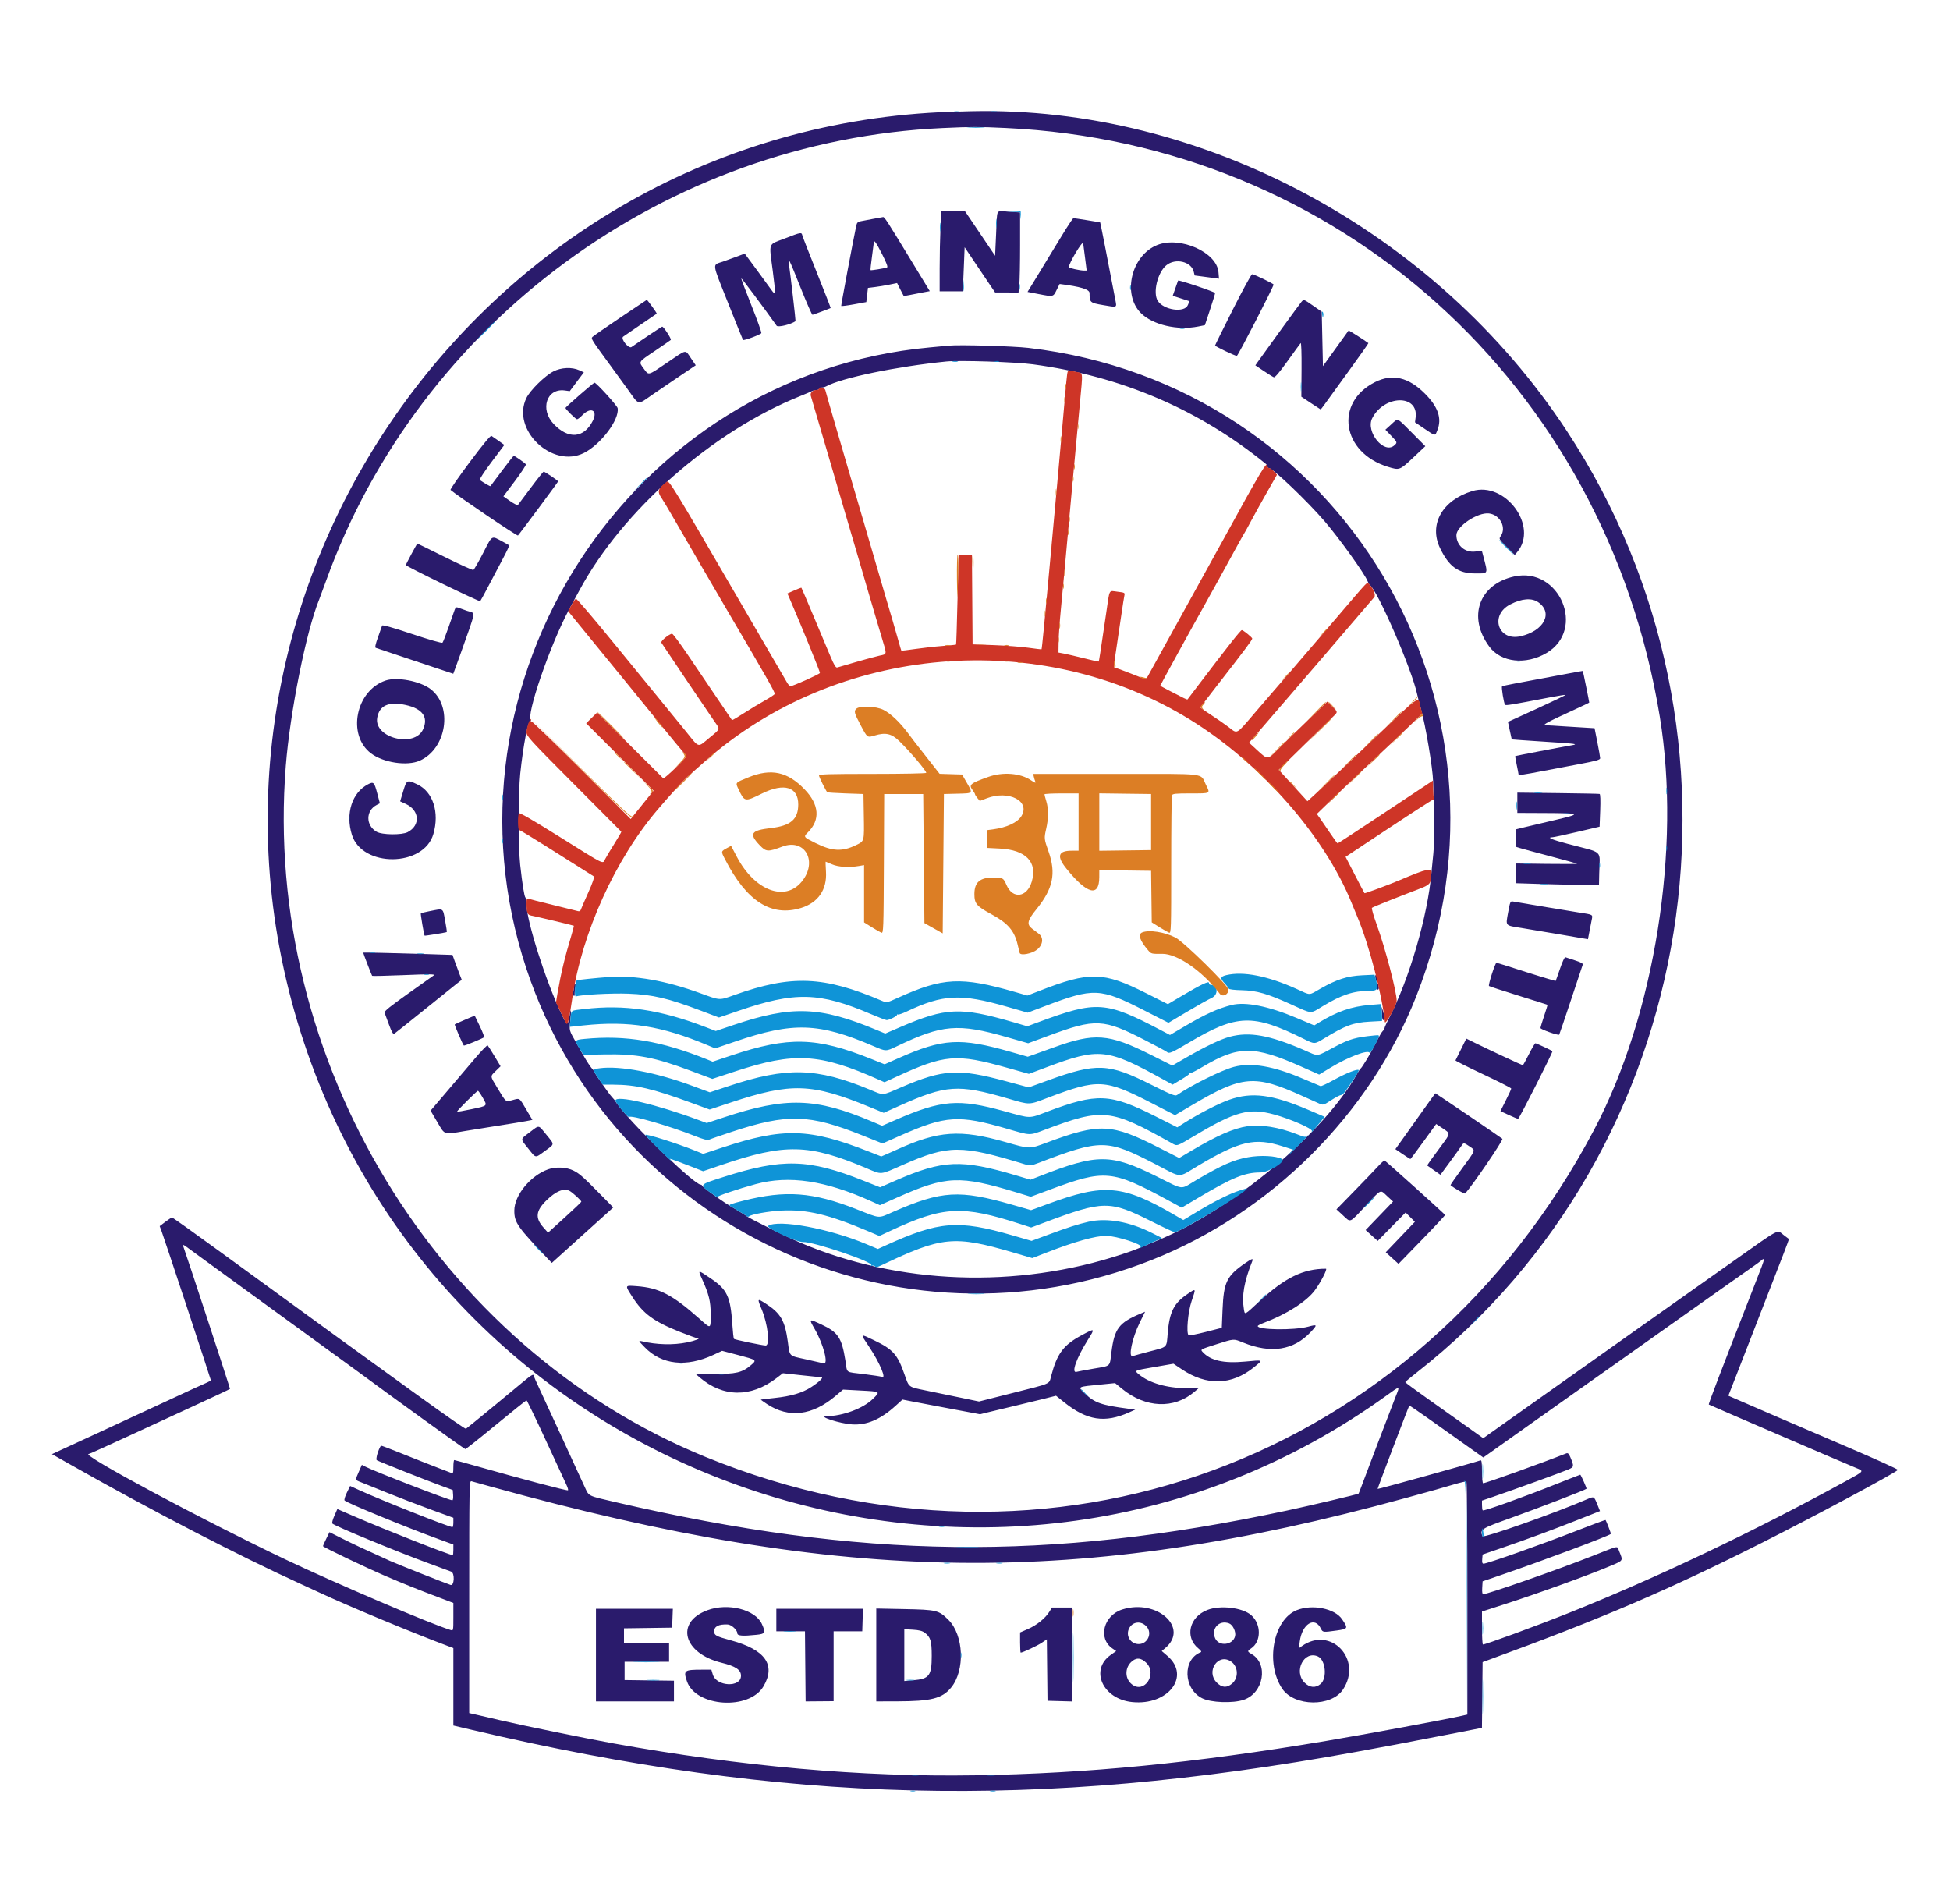 <svg id="svg" version="1.1" xmlns="http://www.w3.org/2000/svg" xmlns:xlink="http://www.w3.org/1999/xlink" width="400" height="390.5" viewBox="0, 0, 400,390.5"><g id="svgg"><path id="path0" d="M195.000 22.924 C 98.535 26.210,31.878 122.175,62.366 213.875 C 93.106 306.332,205.625 343.042,284.360 286.301 C 287.289 284.190,287.202 284.180,286.273 286.524 C 285.409 288.707,280.187 302.411,279.334 304.732 C 279.010 305.616,278.717 306.356,278.685 306.377 C 278.397 306.559,268.950 308.796,264.000 309.853 C 214.921 320.338,176.743 319.856,126.197 308.114 C 120.482 306.787,120.843 306.965,119.956 305.039 C 119.534 304.124,118.824 302.587,118.378 301.625 C 117.932 300.663,116.357 297.231,114.879 294.000 C 113.401 290.769,111.586 286.845,110.846 285.281 C 110.106 283.717,109.500 282.339,109.500 282.219 C 109.500 281.764,108.992 282.040,107.457 283.329 C 104.253 286.019,95.866 292.904,95.585 293.075 C 95.327 293.232,83.773 284.913,45.076 256.710 C 39.824 252.882,35.425 249.750,35.300 249.750 C 35.174 249.750,34.552 250.147,33.916 250.633 L 32.760 251.515 33.112 252.445 C 33.618 253.784,43.250 282.915,43.250 283.107 C 43.250 283.196,42.772 283.473,42.188 283.724 C 41.603 283.975,40.394 284.521,39.500 284.937 C 33.713 287.633,22.914 292.637,19.000 294.437 C 16.456 295.607,13.537 296.950,12.514 297.423 L 10.653 298.282 14.639 300.537 C 31.414 310.026,48.789 319.027,61.750 324.942 C 62.781 325.413,64.356 326.139,65.250 326.555 C 71.656 329.538,84.173 334.754,91.813 337.622 L 93.000 338.068 93.000 346.010 L 93.000 353.952 96.813 354.849 C 161.201 370.000,212.665 371.283,278.125 359.371 C 284.463 358.218,287.973 357.555,295.559 356.076 L 303.992 354.433 304.059 347.689 L 304.125 340.944 305.375 340.487 C 328.505 332.037,342.207 326.162,361.625 316.368 C 372.348 310.959,388.491 302.305,389.318 301.521 C 389.425 301.421,384.868 299.351,379.193 296.923 C 369.914 292.953,358.344 287.970,355.581 286.754 L 354.536 286.294 356.668 280.835 C 357.841 277.832,359.278 274.137,359.861 272.625 C 361.349 268.768,364.488 260.683,365.867 257.159 C 366.505 255.528,366.992 254.171,366.951 254.145 C 366.909 254.118,366.409 253.737,365.839 253.298 C 364.456 252.232,365.373 251.752,355.595 258.668 C 347.068 264.701,340.385 269.424,336.375 272.253 C 335.275 273.030,330.831 276.179,326.500 279.252 C 322.169 282.325,317.680 285.503,316.526 286.314 C 315.371 287.125,312.138 289.415,309.340 291.403 L 304.254 295.017 300.815 292.563 C 298.923 291.212,295.322 288.657,292.813 286.884 C 290.303 285.111,288.255 283.596,288.261 283.518 C 288.267 283.439,289.310 282.561,290.580 281.566 C 348.966 235.823,362.495 150.985,321.386 88.375 C 294.484 47.403,246.568 21.705,199.125 22.805 C 198.025 22.831,196.169 22.884,195.000 22.924 M206.300 26.253 C 274.535 29.443,329.295 78.723,340.472 147.000 C 344.890 173.985,339.456 208.154,326.996 231.750 C 291.107 299.709,215.242 327.648,144.750 298.865 C 89.659 276.371,53.864 217.461,58.625 157.123 C 59.501 146.008,62.826 129.428,65.470 122.980 C 65.607 122.647,66.246 120.912,66.892 119.125 C 86.074 66.001,136.677 28.849,193.375 26.263 C 199.357 25.990,200.656 25.989,206.300 26.253 M192.915 46.813 C 192.825 48.772,192.751 52.484,192.751 55.063 L 192.750 59.750 195.125 59.750 L 197.500 59.750 197.533 59.063 C 197.551 58.684,197.636 56.650,197.721 54.541 L 197.875 50.707 199.774 53.541 C 200.819 55.100,202.225 57.188,202.899 58.181 L 204.125 59.987 206.527 59.993 L 208.929 60.000 209.089 58.463 C 209.178 57.618,209.250 53.922,209.250 50.250 L 209.250 43.574 206.946 43.425 C 204.175 43.245,204.583 42.544,204.335 47.920 L 204.125 52.464 201.013 47.857 L 197.901 43.250 195.490 43.250 L 193.078 43.250 192.915 46.813 M179.125 44.888 C 178.162 45.076,177.023 45.293,176.593 45.371 C 175.957 45.485,175.779 45.663,175.641 46.318 C 174.922 49.752,172.505 62.630,172.558 62.747 C 172.595 62.828,173.768 62.683,175.165 62.426 L 177.706 61.959 177.874 60.505 L 178.043 59.052 179.459 58.880 C 180.238 58.785,181.583 58.561,182.448 58.382 L 184.020 58.057 184.665 59.341 C 185.020 60.047,185.336 60.655,185.368 60.692 C 185.399 60.728,185.976 60.645,186.650 60.505 C 187.324 60.366,188.517 60.132,189.301 59.986 L 190.728 59.719 187.279 54.047 C 181.919 45.234,181.446 44.498,181.151 44.523 C 180.999 44.536,180.088 44.701,179.125 44.888 M218.595 47.063 C 217.806 48.334,216.689 50.163,216.113 51.125 C 215.536 52.087,214.101 54.450,212.922 56.375 L 210.779 59.875 212.952 60.298 C 216.101 60.910,216.036 60.924,216.737 59.496 C 217.073 58.811,217.354 58.251,217.362 58.252 C 221.618 58.782,223.500 59.351,223.500 60.109 C 223.500 62.045,223.580 62.116,226.304 62.585 C 229.248 63.093,229.103 63.159,228.781 61.462 C 227.528 54.855,225.726 45.648,225.681 45.624 C 225.585 45.574,220.384 44.739,220.203 44.745 C 220.108 44.748,219.385 45.791,218.595 47.063 M160.938 48.932 C 157.484 50.263,157.740 49.563,158.515 55.556 C 159.128 60.295,159.101 60.701,158.258 59.497 C 157.923 59.018,156.550 57.138,155.208 55.320 L 152.768 52.016 151.072 52.656 C 150.138 53.008,148.869 53.467,148.250 53.676 C 146.072 54.412,145.977 53.665,149.316 62.057 C 150.972 66.219,152.365 69.671,152.412 69.727 C 152.572 69.921,156.061 68.624,156.176 68.328 C 156.240 68.164,155.319 65.593,154.130 62.615 C 152.940 59.636,152.012 57.155,152.066 57.101 C 152.141 57.025,156.805 63.279,159.313 66.816 C 159.585 67.200,162.253 66.554,163.188 65.877 C 163.248 65.834,162.192 56.686,161.846 54.250 C 161.603 52.544,161.806 52.950,164.226 59.015 C 165.458 62.100,166.557 64.602,166.670 64.573 C 167.018 64.485,170.336 63.248,170.393 63.185 C 170.423 63.152,169.163 59.919,167.593 56.000 C 166.022 52.081,164.672 48.622,164.591 48.313 C 164.405 47.593,164.417 47.591,160.938 48.932 M180.949 52.139 C 181.888 53.994,182.179 54.789,181.949 54.867 C 181.366 55.065,178.668 55.501,178.578 55.411 C 178.530 55.363,178.661 54.106,178.870 52.618 C 179.079 51.130,179.250 49.820,179.250 49.706 C 179.250 49.064,179.772 49.811,180.949 52.139 M222.586 52.938 L 222.912 55.500 222.343 55.500 C 221.531 55.500,219.250 54.988,219.250 54.805 C 219.250 53.990,222.099 49.236,222.192 49.896 C 222.229 50.160,222.407 51.528,222.586 52.938 M237.424 50.243 C 232.097 52.324,230.149 60.340,234.028 64.219 C 236.446 66.637,241.532 67.829,245.786 66.975 L 247.156 66.700 248.206 63.537 C 248.783 61.798,249.254 60.256,249.253 60.110 C 249.250 59.878,241.753 57.348,241.661 57.548 C 241.641 57.590,241.386 58.311,241.094 59.148 L 240.562 60.672 242.277 61.224 L 243.991 61.776 243.666 62.575 C 242.995 64.223,238.696 63.617,237.491 61.705 C 236.454 60.059,237.434 55.942,239.220 54.439 C 241.099 52.858,244.412 53.644,244.882 55.781 C 244.969 56.177,245.059 56.504,245.082 56.509 C 245.106 56.514,246.234 56.664,247.590 56.843 L 250.055 57.168 249.944 55.825 C 249.606 51.749,242.116 48.409,237.424 50.243 M252.898 63.480 C 250.892 67.456,249.250 70.780,249.250 70.866 C 249.250 71.057,253.314 73.000,253.714 73.000 C 253.946 73.000,261.250 58.819,261.250 58.368 C 261.250 58.184,257.230 56.250,256.849 56.250 C 256.682 56.250,254.904 59.503,252.898 63.480 M127.252 65.138 C 124.297 67.132,121.726 68.917,121.538 69.105 C 121.185 69.458,121.268 69.588,125.325 75.125 C 125.929 75.950,127.422 78.003,128.643 79.688 C 131.271 83.316,130.589 83.174,134.041 80.809 C 135.600 79.742,138.190 77.982,139.798 76.899 L 142.720 74.929 141.726 73.465 C 140.500 71.660,141.006 71.565,136.870 74.374 C 132.822 77.125,133.110 77.050,132.063 75.626 C 130.971 74.142,130.856 74.329,134.313 71.995 C 135.997 70.858,137.474 69.839,137.596 69.730 C 137.793 69.554,136.143 67.000,135.832 67.000 C 135.731 67.000,131.486 69.825,129.536 71.189 C 128.963 71.590,127.266 69.493,127.817 69.065 C 127.986 68.933,129.588 67.833,131.375 66.621 C 133.162 65.409,134.669 64.383,134.723 64.340 C 134.811 64.271,132.808 61.492,132.679 61.506 C 132.649 61.509,130.207 63.144,127.252 65.138 M266.946 61.938 C 266.625 62.306,259.805 71.686,258.061 74.157 L 257.509 74.940 259.227 76.092 C 260.171 76.726,261.102 77.305,261.294 77.378 C 261.528 77.468,262.463 76.370,264.112 74.069 C 265.470 72.175,266.681 70.513,266.803 70.375 C 266.934 70.228,267.009 72.448,266.986 75.748 L 266.945 81.372 268.910 82.680 C 269.991 83.399,270.893 83.991,270.914 83.994 C 270.936 83.997,271.339 83.466,271.811 82.813 C 272.282 82.159,274.492 79.109,276.722 76.033 C 278.951 72.958,280.741 70.415,280.700 70.383 C 280.020 69.856,276.690 67.730,276.639 67.791 C 276.600 67.837,275.400 69.501,273.972 71.489 L 271.375 75.102 271.250 69.516 L 271.125 63.929 269.375 62.715 C 267.381 61.330,267.455 61.354,266.946 61.938 M194.625 70.898 C 194.075 70.952,192.331 71.115,190.750 71.260 C 129.195 76.883,88.356 139.833,108.010 198.798 C 125.674 251.791,184.285 279.056,236.250 258.453 C 260.717 248.753,280.889 228.679,290.465 204.500 C 314.293 144.337,275.190 78.851,210.966 71.362 C 207.818 70.995,196.807 70.682,194.625 70.898 M211.875 74.730 C 230.002 77.162,245.891 83.953,259.659 95.153 C 259.846 95.305,260.000 95.558,260.000 95.715 C 260.000 95.872,260.119 96.000,260.265 96.000 C 261.059 96.000,268.232 102.850,271.783 107.000 C 274.811 110.538,279.973 117.738,280.527 119.195 C 280.667 119.563,280.870 119.923,280.977 119.995 C 282.573 121.053,289.697 137.505,290.723 142.502 C 290.850 143.120,291.197 144.467,291.494 145.497 C 292.409 148.665,293.907 157.594,293.970 160.250 C 293.975 160.456,294.052 163.269,294.142 166.500 C 294.250 170.357,294.207 173.320,294.016 175.125 C 293.856 176.637,293.683 178.381,293.630 179.000 C 292.885 187.795,289.106 200.787,284.976 208.759 C 284.439 209.795,284.000 210.766,284.000 210.916 C 284.000 211.066,283.840 211.322,283.644 211.484 C 283.448 211.647,282.806 212.757,282.217 213.952 C 281.208 216.000,279.445 218.946,279.053 219.241 C 278.955 219.315,278.656 219.769,278.389 220.250 C 271.632 232.416,252.677 248.230,237.360 254.481 C 236.543 254.814,235.425 255.276,234.875 255.508 C 232.793 256.385,232.337 256.557,230.247 257.251 C 208.632 264.432,184.307 263.544,164.000 254.833 C 161.183 253.625,153.646 249.896,153.166 249.473 C 153.006 249.332,152.267 248.859,151.523 248.421 C 148.946 246.904,148.614 246.688,146.313 245.044 C 145.041 244.136,144.000 243.304,144.000 243.196 C 144.000 243.088,143.872 243.000,143.716 243.000 C 142.497 243.000,130.996 232.004,127.188 227.198 C 126.672 226.547,126.250 225.967,126.250 225.909 C 126.250 225.851,125.921 225.451,125.519 225.020 C 124.849 224.303,122.009 220.211,121.775 219.625 C 121.720 219.488,121.602 219.319,121.513 219.250 C 121.239 219.039,120.344 217.689,119.605 216.375 C 119.219 215.688,118.647 214.675,118.334 214.125 C 116.689 211.235,116.751 211.455,116.988 209.340 C 117.221 207.269,117.146 206.528,116.869 208.162 C 116.463 210.564,116.388 210.549,115.083 207.811 C 111.930 201.192,108.000 188.815,108.000 185.501 C 108.000 184.868,107.903 184.243,107.784 184.112 C 107.540 183.846,107.158 181.459,106.703 177.375 C 106.313 173.865,106.319 162.499,106.713 158.750 C 107.348 152.716,108.323 147.736,108.846 147.855 C 108.999 147.890,109.041 147.871,108.938 147.813 C 107.728 147.137,112.875 132.139,116.802 124.896 C 117.392 123.808,118.303 122.121,118.826 121.146 C 127.648 104.712,146.146 88.446,164.250 81.204 C 165.281 80.791,166.320 80.351,166.559 80.227 C 166.798 80.102,167.220 80.000,167.497 80.000 C 167.773 80.000,168.000 79.888,168.000 79.750 C 168.000 79.612,168.227 79.500,168.503 79.500 C 168.780 79.500,169.202 79.394,169.441 79.263 C 172.665 77.506,183.871 75.184,194.125 74.150 C 196.848 73.875,208.289 74.249,211.875 74.730 M113.515 76.188 C 111.762 77.090,108.762 80.041,107.987 81.625 C 104.811 88.114,113.287 96.203,119.803 92.902 C 123.266 91.147,127.090 86.060,126.700 83.725 C 126.615 83.217,122.329 78.500,121.953 78.500 C 121.732 78.500,116.000 83.490,116.000 83.682 C 116.000 83.926,118.112 86.000,118.360 86.000 C 118.523 86.000,118.987 85.653,119.391 85.228 C 121.166 83.363,122.705 84.128,121.596 86.325 C 119.788 89.910,116.600 90.167,113.575 86.970 C 110.707 83.939,112.142 79.590,115.845 80.093 L 116.875 80.233 118.322 78.304 L 119.770 76.375 118.822 75.944 C 117.319 75.260,115.120 75.361,113.515 76.188 M282.071 78.373 C 273.693 82.565,275.233 92.831,284.676 95.748 C 287.077 96.489,287.113 96.476,289.875 93.879 L 292.375 91.527 289.629 88.764 C 286.438 85.552,286.859 85.719,285.365 87.071 L 284.182 88.143 285.341 89.353 C 286.661 90.730,286.673 90.766,286.017 91.360 C 283.915 93.262,280.073 88.547,281.479 85.791 C 283.934 80.979,290.996 80.848,290.386 85.625 L 290.258 86.625 292.197 87.938 C 294.518 89.508,294.350 89.489,294.848 88.245 C 295.813 85.833,294.996 83.444,292.278 80.726 C 288.918 77.367,285.609 76.604,282.071 78.373 M96.368 94.775 C 94.086 97.824,92.310 100.398,92.422 100.495 C 93.830 101.714,106.092 110.006,106.248 109.844 C 106.671 109.404,114.494 98.871,114.488 98.750 C 114.479 98.582,111.769 96.750,111.529 96.750 C 111.425 96.750,110.233 98.241,108.879 100.063 C 107.525 101.884,106.339 103.467,106.243 103.579 C 106.147 103.690,105.436 103.339,104.664 102.799 L 103.260 101.815 105.640 98.650 C 106.949 96.909,107.954 95.378,107.872 95.246 C 107.704 94.973,105.610 93.500,105.391 93.500 C 105.312 93.500,104.223 94.878,102.970 96.563 C 101.717 98.247,100.655 99.666,100.609 99.716 C 100.541 99.791,99.530 99.213,98.417 98.462 C 98.284 98.373,99.363 96.717,100.816 94.782 L 103.456 91.265 102.291 90.432 C 101.650 89.974,100.988 89.516,100.821 89.415 C 100.619 89.293,99.129 91.085,96.368 94.775 M302.000 100.734 C 295.849 102.612,293.055 107.569,295.400 112.444 C 297.217 116.221,299.143 117.617,302.542 117.622 C 305.390 117.626,305.268 117.896,304.223 113.921 L 303.972 112.968 302.631 113.135 C 300.509 113.400,298.750 111.876,298.750 109.772 C 298.750 107.959,303.101 105.055,305.426 105.318 C 307.698 105.574,309.071 108.217,307.842 109.971 C 307.442 110.542,307.468 110.589,309.077 112.198 L 310.721 113.841 311.230 113.233 C 315.640 107.960,308.776 98.665,302.000 100.734 M99.113 113.424 C 98.157 115.279,97.250 116.848,97.097 116.912 C 96.943 116.975,94.315 115.784,91.255 114.264 C 88.195 112.744,85.658 111.500,85.616 111.500 C 85.532 111.500,83.250 115.749,83.250 115.907 C 83.250 116.156,98.352 123.495,98.505 123.321 C 98.600 123.213,99.383 121.775,100.244 120.125 C 101.106 118.475,102.428 115.965,103.183 114.548 C 103.937 113.131,104.507 111.924,104.449 111.866 C 104.391 111.808,103.788 111.464,103.109 111.102 C 100.740 109.838,101.057 109.654,99.113 113.424 M310.625 118.244 C 303.368 119.826,300.983 126.562,305.521 132.663 C 307.928 135.899,313.003 136.452,317.250 133.940 C 325.382 129.130,319.930 116.214,310.625 118.244 M315.566 123.551 C 318.656 125.734,316.697 129.443,311.886 130.519 C 307.257 131.555,305.548 126.157,309.813 123.971 C 312.193 122.750,314.223 122.602,315.566 123.551 M93.274 125.061 C 93.146 125.398,92.580 127.009,92.015 128.642 C 91.450 130.275,90.888 131.712,90.766 131.834 C 90.635 131.965,88.040 131.222,84.508 130.044 C 80.444 128.688,78.443 128.127,78.381 128.328 C 78.330 128.491,77.952 129.560,77.540 130.703 C 77.022 132.143,76.882 132.816,77.083 132.891 C 77.244 132.952,80.886 134.172,85.178 135.603 L 92.981 138.205 93.502 136.790 C 93.789 136.012,94.182 134.925,94.377 134.375 C 97.813 124.652,97.613 125.921,95.813 125.300 C 95.022 125.027,94.180 124.724,93.941 124.627 C 93.622 124.496,93.445 124.611,93.274 125.061 M321.750 138.147 C 317.156 139.020,313.310 139.740,310.691 140.217 C 309.352 140.460,308.193 140.723,308.116 140.801 C 307.943 140.974,308.489 144.301,308.734 144.569 C 308.904 144.753,310.138 144.550,317.704 143.092 C 319.536 142.739,321.076 142.493,321.129 142.545 C 321.181 142.597,318.546 143.863,315.275 145.359 L 309.326 148.077 309.704 149.851 C 309.912 150.827,310.092 151.643,310.104 151.665 C 310.115 151.687,313.050 151.893,316.625 152.123 C 323.481 152.565,323.875 152.618,322.338 152.886 C 319.684 153.349,310.880 155.037,310.823 155.094 C 310.787 155.130,310.922 155.939,311.124 156.892 C 311.326 157.845,311.493 158.719,311.496 158.834 C 311.501 159.070,312.305 158.959,316.625 158.130 C 318.275 157.813,321.566 157.190,323.938 156.744 C 327.419 156.090,328.249 155.856,328.243 155.529 C 328.239 155.307,327.979 153.831,327.665 152.250 L 327.093 149.375 322.359 149.084 C 319.755 148.923,317.344 148.776,317.000 148.756 C 316.296 148.715,317.555 148.041,322.916 145.591 C 324.612 144.816,326.000 144.150,326.000 144.111 C 326.000 143.915,324.720 137.641,324.676 137.622 C 324.648 137.610,323.331 137.846,321.750 138.147 M79.125 139.583 C 72.982 141.626,71.132 150.775,76.103 154.532 C 78.648 156.456,83.499 157.187,86.095 156.039 C 91.633 153.590,92.955 144.881,88.326 141.351 C 86.174 139.709,81.466 138.805,79.125 139.583 M83.125 144.592 C 86.654 145.356,87.909 147.063,86.795 149.582 C 85.072 153.476,76.676 151.390,77.376 147.241 C 77.800 144.732,79.708 143.853,83.125 144.592 M82.704 162.313 L 82.082 164.375 83.229 164.901 C 86.083 166.211,86.295 169.300,83.626 170.693 C 82.426 171.319,78.375 171.271,77.250 170.616 C 74.990 169.303,75.003 166.287,77.275 165.112 L 77.925 164.776 77.380 162.714 C 76.776 160.431,76.632 160.290,75.502 160.874 C 72.215 162.574,70.835 166.881,72.184 171.228 C 74.284 177.995,86.919 177.891,88.896 171.089 C 90.187 166.649,88.828 162.424,85.622 160.906 C 83.497 159.900,83.419 159.937,82.704 162.313 M311.250 164.670 L 311.250 166.750 316.813 166.775 C 324.396 166.809,324.550 166.911,318.977 168.209 C 316.446 168.798,313.616 169.467,312.688 169.696 L 311.000 170.111 311.000 171.911 L 311.000 173.711 311.813 173.967 C 312.259 174.108,315.044 174.861,318.000 175.639 C 320.956 176.418,323.431 177.107,323.499 177.172 C 323.567 177.237,320.783 177.253,317.311 177.207 L 311.000 177.125 311.000 179.148 L 311.000 181.170 316.290 181.335 C 319.200 181.426,323.025 181.500,324.790 181.500 L 328.000 181.500 328.050 179.125 C 328.154 174.169,329.145 175.091,321.563 173.089 C 318.350 172.241,317.229 171.759,318.438 171.745 C 318.678 171.743,320.956 171.253,323.500 170.658 L 328.125 169.575 328.250 166.255 C 328.329 164.149,328.284 162.907,328.125 162.859 C 327.988 162.818,324.134 162.740,319.563 162.687 L 311.250 162.591 311.250 164.670 M309.357 187.189 C 308.850 190.006,308.676 189.805,312.098 190.353 C 313.488 190.575,317.124 191.186,320.179 191.710 L 325.733 192.663 326.003 191.269 C 326.152 190.502,326.369 189.389,326.485 188.794 C 326.732 187.534,326.930 187.652,323.750 187.157 C 322.444 186.953,319.012 186.386,316.125 185.897 C 313.238 185.408,310.629 184.966,310.329 184.916 C 309.823 184.832,309.751 184.999,309.357 187.189 M88.149 186.901 C 87.199 187.090,86.377 187.289,86.323 187.344 C 86.236 187.431,86.973 191.792,87.098 191.927 C 87.164 191.998,91.551 191.282,91.649 191.184 C 91.693 191.141,91.537 190.069,91.304 188.803 C 90.822 186.188,91.049 186.325,88.149 186.901 M74.500 195.403 C 74.500 195.546,76.246 200.079,76.335 200.168 C 76.400 200.233,79.243 200.170,82.654 200.029 C 88.189 199.799,89.342 199.808,88.979 200.077 C 88.922 200.120,86.593 201.773,83.804 203.750 C 80.011 206.439,78.772 207.444,78.888 207.735 C 78.974 207.950,79.382 209.053,79.795 210.188 C 80.293 211.553,80.645 212.191,80.836 212.076 C 80.995 211.979,83.713 209.814,86.876 207.263 C 90.038 204.712,93.096 202.256,93.671 201.805 L 94.716 200.985 94.258 199.805 C 94.007 199.156,93.580 198.006,93.311 197.250 L 92.821 195.875 87.598 195.708 C 82.106 195.531,74.500 195.355,74.500 195.403 M320.013 198.682 C 319.558 200.026,319.154 201.161,319.116 201.206 C 319.055 201.276,314.813 199.974,309.007 198.102 C 307.980 197.771,307.061 197.500,306.967 197.500 C 306.700 197.500,305.227 202.082,305.438 202.256 C 305.541 202.340,308.269 203.231,311.500 204.236 C 314.731 205.240,317.403 206.084,317.436 206.113 C 317.470 206.141,317.160 207.161,316.749 208.379 C 316.337 209.597,316.000 210.722,316.000 210.878 C 316.000 211.154,319.654 212.442,319.839 212.231 C 319.890 212.173,320.976 208.975,322.253 205.125 C 323.529 201.275,324.622 197.992,324.682 197.829 C 324.749 197.647,324.133 197.328,323.083 197.000 C 322.144 196.707,321.255 196.415,321.108 196.353 C 320.956 196.288,320.484 197.290,320.013 198.682 M282.155 200.688 C 282.391 201.669,282.500 201.702,282.500 200.792 C 282.500 200.356,282.385 200.000,282.245 200.000 C 282.094 200.000,282.057 200.279,282.155 200.688 M117.750 202.219 C 117.750 202.477,117.680 203.039,117.594 203.469 C 117.489 203.992,117.535 204.250,117.734 204.250 C 117.896 204.250,117.977 204.165,117.912 204.060 C 117.848 203.956,117.882 203.394,117.989 202.810 C 118.096 202.227,118.085 201.750,117.966 201.750 C 117.847 201.750,117.750 201.961,117.750 202.219 M282.439 202.375 C 282.364 202.766,282.434 203.000,282.625 203.000 C 282.816 203.000,282.886 202.766,282.811 202.375 C 282.745 202.031,282.662 201.750,282.625 201.750 C 282.588 201.750,282.505 202.031,282.439 202.375 M283.376 206.750 C 283.440 207.094,283.495 207.797,283.497 208.313 C 283.498 208.828,283.613 209.250,283.750 209.250 C 284.093 209.250,284.032 208.325,283.610 207.125 C 283.417 206.575,283.311 206.406,283.376 206.750 M95.384 209.176 C 94.288 209.643,93.344 210.073,93.284 210.133 C 93.191 210.226,94.899 214.204,95.148 214.474 C 95.241 214.574,98.991 213.032,99.290 212.770 C 99.381 212.690,98.987 211.658,98.415 210.476 L 97.375 208.327 95.384 209.176 M299.709 215.209 C 299.119 216.400,298.603 217.439,298.562 217.517 C 298.522 217.595,301.079 218.878,304.244 220.367 C 307.410 221.856,310.000 223.172,310.000 223.292 C 310.000 223.412,309.502 224.502,308.892 225.715 L 307.785 227.921 309.489 228.710 C 310.427 229.145,311.292 229.500,311.412 229.500 C 311.627 229.500,318.597 215.759,318.451 215.622 C 318.271 215.453,315.142 214.000,314.958 214.000 C 314.846 214.000,314.247 215.012,313.625 216.250 C 313.003 217.488,312.440 218.500,312.372 218.500 C 312.218 218.500,305.304 215.276,302.706 213.993 L 300.782 213.043 299.709 215.209 M97.489 217.047 C 96.189 218.584,93.596 221.636,91.727 223.831 L 88.329 227.821 89.704 230.161 C 91.298 232.874,90.937 232.754,95.280 232.018 C 96.845 231.753,100.037 231.240,102.375 230.878 C 104.713 230.517,107.207 230.109,107.917 229.972 L 109.210 229.723 108.077 227.799 C 106.489 225.100,106.685 225.246,105.178 225.647 C 103.660 226.051,103.891 226.236,101.984 223.090 C 100.504 220.651,100.518 220.828,101.716 219.659 L 102.681 218.716 101.453 216.670 C 100.777 215.545,100.140 214.541,100.039 214.439 C 99.937 214.337,98.790 215.511,97.489 217.047 M98.982 225.093 C 100.020 226.908,100.125 226.795,96.750 227.516 C 95.100 227.868,93.750 228.096,93.750 228.021 C 93.750 227.819,97.836 223.750,98.039 223.750 C 98.135 223.750,98.559 224.354,98.982 225.093 M291.625 228.159 C 290.113 230.291,288.281 232.865,287.554 233.878 L 286.234 235.720 287.728 236.735 C 288.550 237.293,289.262 237.750,289.311 237.750 C 289.360 237.750,290.571 236.133,292.002 234.157 L 294.605 230.565 295.928 231.443 C 297.555 232.524,297.559 232.439,295.765 234.875 C 294.955 235.975,293.935 237.362,293.499 237.957 C 293.062 238.552,292.743 239.065,292.790 239.096 C 292.837 239.128,293.460 239.565,294.174 240.067 L 295.473 240.980 297.448 238.303 C 298.534 236.830,299.579 235.372,299.771 235.063 C 300.213 234.351,300.285 234.356,301.488 235.188 C 302.701 236.026,302.806 235.730,299.875 239.738 C 298.546 241.555,297.496 243.072,297.542 243.109 C 298.437 243.831,300.402 244.946,300.536 244.809 C 301.905 243.403,308.434 233.831,308.182 233.599 C 307.853 233.295,294.501 224.239,294.422 224.266 C 294.396 224.275,293.137 226.027,291.625 228.159 M108.662 232.258 C 106.669 233.768,106.693 233.503,108.353 235.586 C 109.993 237.644,109.707 237.601,111.768 236.107 C 113.830 234.614,113.807 234.872,112.071 232.749 C 110.370 230.666,110.702 230.714,108.662 232.258 M282.621 239.305 C 281.955 240.031,279.775 242.301,277.778 244.349 L 274.146 248.074 275.465 249.287 C 277.137 250.824,276.704 251.003,280.110 247.375 C 283.496 243.769,283.050 243.970,284.566 245.366 L 285.757 246.463 282.945 249.388 L 280.133 252.313 281.369 253.432 L 282.605 254.551 285.468 251.632 L 288.331 248.713 289.282 249.669 L 290.234 250.625 287.248 253.750 L 284.262 256.875 285.568 258.064 L 286.875 259.254 291.674 254.314 C 294.314 251.598,296.451 249.304,296.424 249.218 C 296.364 249.027,284.279 238.154,284.017 238.055 C 283.915 238.017,283.287 238.579,282.621 239.305 M112.426 239.861 C 108.810 241.150,105.508 245.183,105.502 248.315 C 105.498 250.789,106.113 251.665,112.626 258.465 L 113.191 259.055 119.495 253.369 L 125.799 247.684 123.587 245.431 C 119.631 241.402,118.893 240.743,117.638 240.117 C 116.215 239.407,114.002 239.298,112.426 239.861 M116.829 244.280 C 117.423 244.584,119.250 246.259,119.250 246.500 C 119.250 246.582,117.713 248.044,115.835 249.749 L 112.421 252.850 111.467 251.776 C 109.745 249.835,109.907 248.370,112.081 246.241 C 114.033 244.330,115.635 243.668,116.829 244.280 M42.000 258.497 C 43.581 259.646,45.438 260.997,46.125 261.500 C 49.414 263.908,56.396 268.986,64.000 274.500 C 68.606 277.841,72.938 280.992,73.625 281.503 C 79.580 285.932,95.270 297.250,95.455 297.250 C 95.583 297.250,98.419 295.000,101.756 292.250 C 105.093 289.500,107.905 287.250,108.004 287.250 C 108.103 287.250,109.857 290.878,111.901 295.313 C 113.946 299.747,115.861 303.881,116.158 304.500 C 116.455 305.119,116.610 305.658,116.502 305.699 C 116.222 305.805,106.879 303.340,98.125 300.851 C 95.513 300.108,93.291 299.500,93.188 299.500 C 93.084 299.500,93.000 300.131,93.000 300.902 C 93.000 302.136,92.948 302.283,92.563 302.131 C 92.322 302.037,90.944 301.509,89.500 300.958 C 88.056 300.407,84.925 299.170,82.541 298.208 C 80.157 297.246,78.180 296.497,78.148 296.542 C 77.592 297.313,77.008 299.351,77.291 299.529 C 77.711 299.792,87.610 303.721,90.625 304.820 L 92.875 305.641 92.952 306.695 C 92.994 307.275,92.919 307.750,92.786 307.750 C 92.155 307.750,76.890 301.852,75.027 300.889 L 74.232 300.478 73.616 301.871 C 72.830 303.649,72.814 303.570,74.063 304.052 C 74.647 304.277,77.037 305.239,79.375 306.189 C 81.713 307.139,85.734 308.687,88.313 309.627 L 93.000 311.337 93.000 312.294 C 93.000 312.820,92.915 313.250,92.812 313.250 C 92.121 313.250,78.198 307.730,73.724 305.682 L 71.824 304.812 71.147 306.191 C 70.769 306.962,70.566 307.666,70.686 307.786 C 71.224 308.324,83.150 313.227,90.063 315.753 L 93.000 316.826 93.000 317.913 C 93.000 318.511,92.947 319.000,92.883 319.000 C 92.225 319.000,79.057 313.820,72.664 311.046 L 69.203 309.544 68.588 310.934 C 68.250 311.698,68.064 312.411,68.174 312.517 C 68.738 313.061,81.347 318.267,88.000 320.702 C 90.269 321.532,92.322 322.289,92.563 322.383 C 93.318 322.678,93.196 325.343,92.438 325.113 C 91.544 324.842,81.453 320.835,79.969 320.163 C 74.141 317.519,72.554 316.778,70.230 315.614 L 67.585 314.289 66.918 315.650 C 66.550 316.399,66.250 317.073,66.250 317.149 C 66.250 317.350,74.966 321.513,79.213 323.340 C 82.662 324.824,85.842 326.100,89.875 327.619 C 90.838 327.982,91.934 328.398,92.313 328.545 L 93.000 328.811 93.000 331.672 C 93.000 334.524,92.998 334.533,92.438 334.361 C 88.237 333.069,68.974 324.837,58.500 319.857 C 41.400 311.727,16.274 298.250,18.218 298.250 C 18.338 298.250,22.472 296.382,27.405 294.100 C 32.339 291.817,37.725 289.329,39.375 288.572 C 43.682 286.594,47.095 284.989,47.184 284.899 C 47.243 284.840,38.168 257.161,37.544 255.500 C 37.456 255.265,37.725 255.365,38.264 255.767 C 38.738 256.120,40.419 257.349,42.000 258.497 M255.399 259.126 C 251.634 261.730,251.018 262.997,250.782 268.625 L 250.625 272.375 247.306 273.223 C 245.481 273.690,243.908 273.992,243.811 273.894 C 243.304 273.387,243.688 269.090,244.438 266.875 C 245.360 264.156,245.397 264.212,243.509 265.494 C 240.791 267.340,239.902 269.122,239.538 273.452 C 239.279 276.537,239.577 276.235,235.807 277.219 C 234.119 277.660,232.572 278.084,232.369 278.162 C 231.369 278.546,232.230 274.452,233.829 271.222 L 234.895 269.069 234.010 269.438 C 229.511 271.313,228.596 272.526,227.981 277.426 C 227.603 280.436,227.946 280.121,224.375 280.736 C 222.725 281.020,221.122 281.321,220.813 281.405 C 219.700 281.708,220.817 278.562,223.130 274.878 C 224.688 272.396,224.672 272.385,221.810 273.929 C 218.121 275.920,216.838 277.651,215.613 282.294 C 215.169 283.980,215.811 283.697,207.851 285.709 L 200.827 287.484 196.601 286.607 C 194.277 286.125,191.250 285.499,189.875 285.216 C 186.274 284.475,186.488 284.637,185.544 281.940 C 184.097 277.800,183.189 276.787,179.224 274.889 C 176.365 273.520,176.411 273.460,178.226 276.173 C 180.514 279.594,181.981 283.136,180.810 282.412 C 180.705 282.347,179.102 282.103,177.247 281.869 C 173.239 281.363,173.856 281.825,173.400 278.988 C 172.663 274.412,171.913 273.285,168.558 271.717 C 165.853 270.452,165.871 270.440,167.157 272.688 C 168.930 275.785,170.001 279.941,168.955 279.663 C 168.636 279.579,167.025 279.212,165.375 278.849 C 161.722 278.045,162.032 278.344,161.605 275.217 C 161.017 270.909,160.154 269.407,157.147 267.456 C 155.313 266.267,155.294 266.289,156.229 268.538 C 157.521 271.649,158.008 276.003,157.063 275.997 C 156.405 275.993,150.726 274.809,150.558 274.641 C 150.478 274.561,150.324 273.189,150.217 271.592 C 149.837 265.925,149.161 264.508,145.738 262.200 C 143.108 260.426,143.134 260.424,143.989 262.313 C 145.425 265.481,145.789 266.956,145.782 269.592 C 145.774 272.689,145.880 272.641,143.570 270.587 C 137.922 265.564,135.219 264.158,130.563 263.824 C 128.134 263.649,128.157 263.590,129.712 266.017 C 131.942 269.497,134.092 271.075,139.550 273.241 C 141.297 273.933,142.866 274.500,143.038 274.500 C 143.896 274.500,142.665 275.004,140.948 275.356 C 138.092 275.940,134.736 275.854,131.625 275.116 C 130.910 274.946,130.938 275.003,132.250 276.357 C 135.748 279.965,140.765 280.515,146.375 277.903 L 148.125 277.088 151.375 277.943 C 155.292 278.973,155.285 278.967,154.038 280.034 C 152.267 281.551,150.921 281.869,146.500 281.816 L 142.625 281.769 143.500 282.524 C 148.275 286.643,154.002 286.715,159.238 282.721 L 160.601 281.681 164.363 282.093 C 166.432 282.320,168.283 282.504,168.476 282.503 C 169.037 282.498,168.076 283.445,166.435 284.514 C 164.581 285.723,162.307 286.399,158.875 286.761 C 157.363 286.921,156.101 287.073,156.073 287.099 C 156.044 287.125,156.606 287.532,157.323 288.004 C 161.813 290.961,166.615 290.393,171.405 286.338 L 172.935 285.042 176.469 285.231 C 180.707 285.458,180.635 285.408,179.004 286.996 C 177.026 288.922,172.853 290.469,169.528 290.508 C 167.667 290.529,172.324 292.020,174.750 292.179 C 177.807 292.380,180.614 291.181,183.750 288.334 L 185.125 287.086 187.250 287.502 C 188.419 287.732,191.999 288.410,195.206 289.010 L 201.038 290.101 202.706 289.686 C 203.624 289.458,205.894 288.915,207.750 288.479 C 209.606 288.044,212.363 287.376,213.875 286.996 L 216.625 286.304 218.250 287.609 C 222.963 291.395,226.636 291.968,231.657 289.698 L 232.875 289.148 231.375 288.952 C 225.964 288.244,224.541 287.749,222.617 285.906 C 221.026 284.381,220.815 284.503,225.930 283.991 L 228.736 283.711 230.180 284.893 C 234.990 288.830,240.811 289.071,245.000 285.508 L 245.875 284.763 243.375 284.752 C 239.347 284.735,235.745 283.688,233.625 281.920 C 232.645 281.103,232.535 281.154,236.921 280.394 L 240.718 279.736 242.403 280.867 C 247.549 284.317,252.638 284.173,257.245 280.445 C 259.159 278.897,259.222 278.936,255.404 279.296 C 250.994 279.712,248.294 279.094,246.669 277.299 C 246.218 276.800,246.244 276.786,249.428 275.773 C 253.223 274.566,252.999 274.581,254.964 275.380 C 260.711 277.715,265.346 276.997,268.876 273.223 C 270.288 271.713,270.244 271.623,268.348 272.137 C 265.499 272.910,258.000 272.819,258.000 272.011 C 258.000 271.905,258.534 271.618,259.188 271.373 C 263.878 269.614,268.002 266.991,269.709 264.680 C 270.916 263.047,272.355 260.250,271.989 260.250 C 267.300 260.250,263.536 262.102,258.272 267.000 C 255.237 269.824,255.359 269.763,255.162 268.572 C 254.699 265.768,255.190 262.941,256.880 258.688 C 257.128 258.062,256.793 258.161,255.399 259.126 M361.377 259.813 C 361.046 260.672,360.270 262.669,359.652 264.250 C 352.788 281.816,350.420 288.004,350.526 288.103 C 350.634 288.204,378.545 300.225,380.687 301.093 C 382.414 301.793,382.476 301.708,378.813 303.718 C 359.836 314.131,339.729 323.701,321.625 330.935 C 315.114 333.537,304.416 337.459,304.188 337.328 C 304.084 337.269,304.000 335.724,304.000 333.894 L 304.000 330.568 308.438 329.137 C 315.749 326.779,326.056 323.041,330.705 321.061 C 332.992 320.087,332.958 320.157,332.129 318.173 C 331.659 317.047,332.405 316.913,326.711 319.151 C 319.250 322.084,305.216 327.000,304.305 327.000 C 304.063 327.000,303.994 326.649,304.049 325.688 L 304.125 324.375 307.625 323.174 C 316.640 320.082,329.965 315.098,330.440 314.641 C 330.496 314.587,329.514 312.021,329.349 311.790 C 329.315 311.743,326.793 312.680,323.743 313.872 C 316.143 316.843,305.105 320.750,304.312 320.750 C 304.070 320.750,303.992 320.477,304.047 319.813 L 304.125 318.875 308.000 317.546 C 313.371 315.704,318.594 313.775,323.790 311.712 L 328.206 309.960 327.686 308.668 C 326.977 306.905,326.992 306.913,325.604 307.517 C 319.192 310.305,304.264 315.577,304.087 315.116 C 303.552 313.721,303.781 313.573,309.875 311.390 C 315.750 309.285,325.101 305.677,325.441 305.384 C 325.529 305.307,324.282 302.500,324.160 302.500 C 324.107 302.500,322.053 303.300,319.595 304.278 C 312.345 307.162,304.359 310.026,304.150 309.816 C 304.067 309.734,304.000 309.250,304.000 308.740 L 304.000 307.813 306.313 307.024 C 310.292 305.667,320.574 301.934,321.709 301.434 C 322.898 300.911,322.915 300.805,322.120 298.901 C 321.818 298.178,321.625 297.996,321.300 298.124 C 316.250 300.123,304.753 304.250,304.234 304.250 C 304.105 304.250,304.000 303.176,304.000 301.848 C 304.000 300.032,303.924 299.474,303.688 299.561 C 302.483 300.002,282.671 305.505,282.588 305.421 C 282.533 305.366,288.964 288.452,289.087 288.329 C 289.133 288.284,290.960 289.521,293.147 291.079 C 295.335 292.636,298.733 295.048,300.698 296.439 L 304.271 298.969 309.948 294.939 C 313.070 292.722,316.919 289.993,318.500 288.874 C 320.081 287.756,323.119 285.605,325.250 284.095 C 327.381 282.585,333.344 278.365,338.500 274.717 C 343.656 271.069,350.069 266.528,352.750 264.625 C 355.431 262.723,358.356 260.663,359.250 260.049 C 360.144 259.434,361.040 258.778,361.241 258.590 C 361.939 257.941,361.975 258.258,361.377 259.813 M100.750 304.966 C 173.389 325.092,221.365 325.683,288.375 307.275 C 294.089 305.705,295.878 305.202,298.116 304.532 C 299.486 304.122,300.696 303.841,300.804 303.908 C 300.912 303.975,301.000 314.755,301.000 327.865 L 301.000 351.700 299.813 351.970 C 296.564 352.710,279.851 355.805,272.125 357.099 C 244.781 361.677,223.200 363.791,200.000 364.165 C 176.743 364.540,152.139 362.366,125.750 357.607 C 120.182 356.602,107.129 353.929,102.625 352.871 C 101.250 352.548,99.253 352.084,98.188 351.841 L 96.250 351.398 96.250 327.557 C 96.250 304.972,96.273 303.723,96.688 303.839 C 96.928 303.906,98.756 304.413,100.750 304.966 M145.100 330.306 C 138.445 332.790,140.156 339.138,148.003 341.074 C 150.907 341.790,152.000 342.520,152.000 343.743 C 152.000 346.205,146.963 345.979,146.215 343.483 L 145.921 342.500 143.992 342.500 C 140.339 342.500,140.153 342.643,140.914 344.876 C 142.715 350.162,153.704 350.883,156.620 345.906 C 159.189 341.523,156.986 338.400,149.984 336.496 C 146.863 335.647,146.500 335.453,146.500 334.633 C 146.500 333.608,147.415 333.143,149.278 333.222 C 150.044 333.255,151.250 334.363,151.250 335.034 C 151.250 335.557,152.331 335.641,155.213 335.339 C 156.972 335.156,157.093 334.905,156.284 333.123 C 154.933 330.150,149.312 328.734,145.100 330.306 M215.254 330.618 C 214.435 331.943,212.659 333.376,210.867 334.157 L 209.250 334.861 209.250 336.931 C 209.250 338.069,209.310 339.000,209.383 339.000 C 209.777 339.000,212.774 337.595,213.683 336.984 L 214.741 336.273 214.808 342.574 L 214.875 348.875 217.438 348.946 L 220.000 349.017 220.000 339.384 L 220.000 329.750 217.895 329.750 L 215.791 329.750 215.254 330.618 M230.250 330.134 C 226.367 331.340,225.155 336.073,228.196 338.151 L 228.966 338.677 227.843 339.469 C 223.482 342.544,226.212 348.532,232.253 349.142 C 239.642 349.889,244.286 343.824,239.490 339.692 L 238.305 338.672 239.036 338.056 C 243.974 333.901,237.351 327.929,230.250 330.134 M247.648 330.252 C 243.956 331.694,242.991 335.821,245.808 338.125 C 246.373 338.588,246.521 338.834,246.288 338.926 C 242.548 340.394,242.727 346.383,246.571 348.348 C 248.365 349.266,252.898 349.437,255.144 348.671 C 259.230 347.279,260.245 341.288,256.733 339.290 C 255.842 338.784,255.831 338.668,256.622 338.150 C 258.740 336.762,258.763 333.161,256.666 331.319 C 254.882 329.753,250.311 329.212,247.648 330.252 M266.024 330.281 C 261.164 332.198,259.500 341.223,263.047 346.432 C 265.532 350.082,273.104 350.164,275.486 346.567 C 279.582 340.383,272.968 333.428,267.032 337.677 L 266.439 338.101 266.616 336.738 C 267.088 333.093,269.708 331.476,270.949 334.065 C 271.323 334.846,271.388 334.854,274.192 334.462 C 276.538 334.134,276.582 334.040,275.291 332.139 C 273.797 329.940,269.215 329.022,266.024 330.281 M122.250 339.500 L 122.250 349.000 130.250 349.000 L 138.250 349.000 138.250 346.880 L 138.250 344.760 133.188 344.693 L 128.125 344.625 128.125 342.750 L 128.125 340.875 132.688 340.875 L 137.250 340.875 137.250 338.938 L 137.250 337.000 132.625 337.000 L 128.000 337.000 128.000 335.505 L 128.000 334.011 132.938 333.943 L 137.875 333.875 137.948 331.938 L 138.021 330.000 130.136 330.000 L 122.250 330.000 122.250 339.500 M159.250 332.313 L 159.250 334.625 162.187 334.625 L 165.125 334.625 165.191 341.814 L 165.258 349.004 168.129 348.981 L 171.000 348.959 171.000 341.792 L 171.000 334.625 173.937 334.625 L 176.875 334.625 176.947 332.313 L 177.019 330.000 168.134 330.000 L 159.250 330.000 159.250 332.313 M179.750 339.476 L 179.750 349.000 183.938 348.992 C 191.040 348.979,193.260 348.418,195.104 346.167 C 198.002 342.630,197.708 335.403,194.539 332.261 C 192.562 330.301,192.140 330.199,185.438 330.066 L 179.750 329.953 179.750 339.476 M235.214 333.670 C 236.414 335.034,235.419 337.231,233.596 337.244 C 231.907 337.256,230.844 335.511,231.622 334.005 C 232.353 332.592,234.121 332.426,235.214 333.670 M252.121 332.998 C 252.904 333.296,253.576 334.734,253.351 335.631 C 252.890 337.468,250.052 337.785,249.278 336.086 C 248.368 334.089,250.085 332.224,252.121 332.998 M189.680 334.905 C 190.879 335.793,191.125 336.600,191.125 339.643 C 191.125 343.730,190.627 344.390,187.338 344.668 L 185.500 344.823 185.500 339.508 L 185.500 334.194 187.242 334.292 C 188.495 334.363,189.179 334.535,189.680 334.905 M270.351 339.785 C 271.916 340.497,272.283 344.228,270.905 345.413 C 269.870 346.303,268.657 346.207,267.600 345.150 C 265.286 342.836,267.513 338.492,270.351 339.785 M235.150 341.100 C 237.454 343.404,234.712 347.491,232.193 345.508 C 230.777 344.395,230.687 342.275,231.999 340.962 C 233.007 339.955,234.050 340.000,235.150 341.100 M252.510 340.813 C 254.015 341.828,254.125 344.180,252.722 345.360 C 251.641 346.270,250.653 346.203,249.600 345.150 C 247.301 342.851,249.865 339.028,252.510 340.813 " stroke="none" fill="#2a1b6c" fill-rule="evenodd"></path><path id="path2" d="M195.813 22.922 C 196.053 22.985,196.447 22.985,196.688 22.922 C 196.928 22.859,196.731 22.808,196.250 22.808 C 195.769 22.808,195.572 22.859,195.813 22.922 M203.440 22.927 C 203.751 22.987,204.201 22.984,204.440 22.922 C 204.679 22.859,204.425 22.810,203.875 22.813 C 203.325 22.816,203.129 22.867,203.440 22.927 M198.697 26.185 C 199.562 26.234,200.912 26.234,201.697 26.184 C 202.483 26.135,201.775 26.095,200.125 26.095 C 198.475 26.096,197.833 26.136,198.697 26.185 M207.673 43.431 L 209.221 43.522 209.324 44.388 C 209.427 45.250,209.427 45.250,209.401 44.315 L 209.375 43.375 207.750 43.358 L 206.125 43.341 207.673 43.431 M204.327 45.875 C 204.329 46.700,204.376 47.007,204.431 46.558 C 204.487 46.109,204.486 45.434,204.429 45.058 C 204.372 44.682,204.326 45.050,204.327 45.875 M192.827 46.625 C 192.829 47.450,192.876 47.757,192.931 47.308 C 192.987 46.859,192.986 46.184,192.929 45.808 C 192.872 45.432,192.826 45.800,192.827 46.625 M197.495 58.675 C 197.429 59.391,197.467 59.884,197.579 59.772 C 197.690 59.660,197.745 59.075,197.699 58.471 L 197.616 57.375 197.495 58.675 M209.063 58.875 C 209.066 59.425,209.117 59.621,209.177 59.310 C 209.237 58.999,209.234 58.549,209.172 58.310 C 209.109 58.071,209.060 58.325,209.063 58.875 M231.808 59.000 C 231.808 59.481,231.859 59.678,231.922 59.438 C 231.985 59.197,231.985 58.803,231.922 58.563 C 231.859 58.322,231.808 58.519,231.808 59.000 M271.220 64.555 C 271.335 65.249,271.371 65.284,271.449 64.784 C 271.500 64.458,271.439 64.089,271.313 63.963 C 271.175 63.825,271.138 64.058,271.220 64.555 M99.750 67.625 C 98.726 68.656,97.944 69.500,98.013 69.500 C 98.081 69.500,98.976 68.656,100.000 67.625 C 101.024 66.594,101.806 65.750,101.737 65.750 C 101.669 65.750,100.774 66.594,99.750 67.625 M242.063 67.422 C 242.303 67.485,242.697 67.485,242.938 67.422 C 243.178 67.359,242.981 67.308,242.500 67.308 C 242.019 67.308,241.822 67.359,242.063 67.422 M195.440 74.177 C 195.751 74.237,196.201 74.234,196.440 74.172 C 196.679 74.109,196.425 74.060,195.875 74.063 C 195.325 74.066,195.129 74.117,195.440 74.177 M204.063 74.172 C 204.303 74.235,204.697 74.235,204.938 74.172 C 205.178 74.109,204.981 74.058,204.500 74.058 C 204.019 74.058,203.822 74.109,204.063 74.172 M266.827 79.375 C 266.829 80.200,266.876 80.507,266.931 80.058 C 266.987 79.609,266.986 78.934,266.929 78.558 C 266.872 78.182,266.826 78.550,266.827 79.375 M131.241 99.438 L 129.875 100.875 131.313 99.509 C 132.103 98.757,132.750 98.110,132.750 98.071 C 132.750 97.885,132.511 98.102,131.241 99.438 M308.875 112.250 C 309.691 113.075,310.416 113.750,310.484 113.750 C 310.553 113.750,309.941 113.075,309.125 112.250 C 308.309 111.425,307.584 110.750,307.516 110.750 C 307.447 110.750,308.059 111.425,308.875 112.250 M311.063 135.672 C 311.303 135.735,311.697 135.735,311.938 135.672 C 312.178 135.609,311.981 135.558,311.500 135.558 C 311.019 135.558,310.822 135.609,311.063 135.672 M341.818 162.250 C 341.818 162.869,341.867 163.122,341.926 162.813 C 341.986 162.503,341.986 161.997,341.926 161.688 C 341.867 161.378,341.818 161.631,341.818 162.250 M314.813 162.679 C 315.191 162.736,315.809 162.736,316.188 162.679 C 316.566 162.622,316.256 162.575,315.500 162.575 C 314.744 162.575,314.434 162.622,314.813 162.679 M103.063 163.625 C 103.066 164.175,103.117 164.371,103.177 164.060 C 103.237 163.749,103.234 163.299,103.172 163.060 C 103.109 162.821,103.060 163.075,103.063 163.625 M328.318 164.250 C 328.318 164.869,328.367 165.122,328.426 164.813 C 328.486 164.503,328.486 163.997,328.426 163.688 C 328.367 163.378,328.318 163.631,328.318 164.250 M311.075 165.250 C 311.075 166.006,311.122 166.316,311.179 165.938 C 311.236 165.559,311.236 164.941,311.179 164.563 C 311.122 164.184,311.075 164.494,311.075 165.250 M320.816 166.929 C 321.196 166.987,321.758 166.985,322.066 166.926 C 322.373 166.867,322.063 166.820,321.375 166.822 C 320.688 166.823,320.436 166.872,320.816 166.929 M71.563 167.875 C 71.566 168.425,71.617 168.621,71.677 168.310 C 71.737 167.999,71.734 167.549,71.672 167.310 C 71.609 167.071,71.560 167.325,71.563 167.875 M103.058 172.500 C 103.058 172.981,103.109 173.178,103.172 172.938 C 103.235 172.697,103.235 172.303,103.172 172.063 C 103.109 171.822,103.058 172.019,103.058 172.500 M341.808 174.000 C 341.808 174.481,341.859 174.678,341.922 174.438 C 341.985 174.197,341.985 173.803,341.922 173.563 C 341.859 173.322,341.808 173.519,341.808 174.000 M328.058 177.500 C 328.058 177.981,328.109 178.178,328.172 177.938 C 328.235 177.697,328.235 177.303,328.172 177.063 C 328.109 176.822,328.058 177.019,328.058 177.500 M312.563 177.179 C 312.941 177.236,313.559 177.236,313.938 177.179 C 314.316 177.122,314.006 177.075,313.250 177.075 C 312.494 177.075,312.184 177.122,312.563 177.179 M316.063 181.429 C 316.441 181.486,317.059 181.486,317.438 181.429 C 317.816 181.372,317.506 181.325,316.750 181.325 C 315.994 181.325,315.684 181.372,316.063 181.429 M75.940 195.427 C 76.251 195.487,76.701 195.484,76.940 195.422 C 77.179 195.359,76.925 195.310,76.375 195.313 C 75.825 195.316,75.629 195.367,75.940 195.427 M85.688 195.676 C 85.997 195.736,86.503 195.736,86.813 195.676 C 87.122 195.617,86.869 195.568,86.250 195.568 C 85.631 195.568,85.378 195.617,85.688 195.676 M87.063 199.922 C 87.303 199.985,87.697 199.985,87.938 199.922 C 88.178 199.859,87.981 199.808,87.500 199.808 C 87.019 199.808,86.822 199.859,87.063 199.922 M251.563 200.024 C 250.307 200.326,250.241 200.669,251.231 201.730 C 251.634 202.161,252.004 202.636,252.054 202.786 C 252.110 202.954,253.144 203.082,254.760 203.120 C 257.773 203.190,259.970 203.821,264.793 206.004 C 269.302 208.045,268.665 208.008,271.353 206.382 C 275.182 204.065,277.655 203.250,280.855 203.250 C 282.603 203.250,282.777 202.957,282.232 200.933 L 281.964 199.936 279.419 200.059 C 276.380 200.205,274.218 200.893,270.943 202.755 C 268.326 204.243,269.016 204.231,265.939 202.847 C 260.001 200.178,255.006 199.197,251.563 200.024 M124.875 200.414 C 122.316 200.598,118.414 201.003,118.323 201.094 C 117.930 201.487,117.760 204.550,118.139 204.404 C 119.087 204.040,125.501 203.697,128.875 203.830 C 133.923 204.028,136.982 204.744,143.803 207.325 L 147.481 208.716 151.453 207.353 C 163.083 203.363,168.079 203.488,178.710 208.037 C 180.269 208.704,181.699 209.250,181.889 209.250 C 182.395 209.250,184.000 208.443,184.000 208.189 C 184.000 208.069,184.094 208.029,184.209 208.100 C 184.324 208.171,185.129 207.892,185.998 207.481 C 193.452 203.957,197.066 203.779,206.468 206.476 L 210.811 207.721 214.401 206.361 C 224.380 202.579,225.663 202.638,234.783 207.296 L 239.690 209.803 243.496 207.535 C 245.589 206.288,247.852 205.019,248.526 204.714 C 250.033 204.033,249.835 202.000,248.261 202.000 C 248.118 202.000,248.000 201.830,248.000 201.621 C 248.000 201.162,246.325 201.967,242.263 204.378 L 239.566 205.979 235.220 203.788 C 226.289 199.285,223.564 199.220,213.186 203.263 L 210.747 204.214 208.186 203.477 C 197.125 200.298,193.424 200.486,184.136 204.699 C 181.955 205.688,181.876 205.704,181.011 205.335 C 168.956 200.185,162.390 199.920,150.626 204.110 C 147.494 205.225,147.787 205.241,143.666 203.738 C 136.574 201.152,130.233 200.030,124.875 200.414 M252.625 206.155 C 249.810 206.868,247.303 208.002,243.188 210.423 L 240.001 212.298 238.188 211.346 C 226.776 205.352,224.973 205.231,213.052 209.654 L 210.730 210.516 207.802 209.664 C 197.030 206.529,194.033 206.658,184.732 210.657 L 181.588 212.008 179.732 211.235 C 168.150 206.416,162.411 206.223,150.473 210.252 L 146.822 211.484 144.848 210.724 C 135.431 207.097,128.118 206.002,119.832 206.980 C 116.947 207.320,117.225 207.114,117.024 209.058 L 116.861 210.637 119.743 210.333 C 128.980 209.359,135.730 210.440,145.161 214.406 L 146.696 215.052 150.786 213.657 C 162.715 209.586,167.952 209.761,179.210 214.603 C 181.767 215.703,181.715 215.703,184.007 214.604 C 193.286 210.152,196.544 209.882,206.517 212.739 L 210.908 213.997 214.996 212.486 C 224.785 208.868,226.287 208.939,235.000 213.430 C 237.269 214.599,239.232 215.656,239.362 215.778 C 239.813 216.199,240.303 215.992,243.897 213.858 C 253.745 208.009,257.010 207.914,267.556 213.163 C 269.649 214.205,269.655 214.205,271.558 213.045 C 275.985 210.345,277.589 209.751,280.938 209.568 L 283.500 209.428 283.500 208.495 C 283.500 207.982,283.428 207.202,283.340 206.762 L 283.180 205.961 281.027 206.136 C 277.239 206.444,274.276 207.471,270.483 209.791 L 269.591 210.336 265.983 208.814 C 260.202 206.376,255.473 205.435,252.625 206.155 M252.250 212.667 C 250.403 213.165,247.318 214.631,243.572 216.790 L 240.478 218.574 235.927 216.297 C 227.384 212.025,224.539 211.820,216.125 214.867 C 214.750 215.365,212.995 215.995,212.224 216.268 L 210.823 216.764 207.349 215.772 C 196.965 212.808,193.459 213.004,184.292 217.063 L 181.459 218.318 178.792 217.249 C 167.449 212.705,161.848 212.559,150.029 216.497 L 146.184 217.778 145.154 217.360 C 135.708 213.530,128.350 212.287,119.951 213.103 C 117.778 213.314,117.765 213.350,119.080 215.427 L 119.679 216.375 123.902 216.290 C 130.572 216.156,134.216 216.843,141.688 219.646 L 146.125 221.310 150.750 219.786 C 162.961 215.761,168.112 216.057,180.282 221.481 L 181.438 221.996 183.657 220.971 C 193.817 216.276,196.123 216.080,206.589 219.023 L 211.054 220.279 214.714 218.906 C 225.450 214.879,227.090 215.049,238.522 221.372 L 240.537 222.487 242.269 221.454 C 243.221 220.886,244.000 220.345,244.000 220.252 C 244.000 220.159,244.141 220.080,244.313 220.076 C 244.484 220.072,245.525 219.532,246.625 218.877 C 254.039 214.457,257.181 214.448,266.988 218.813 L 270.601 220.421 272.862 219.044 C 276.472 216.844,280.703 215.235,280.948 215.970 C 281.036 216.234,282.294 214.073,282.750 212.874 C 282.961 212.319,282.929 212.300,281.922 212.398 C 278.136 212.765,276.803 213.141,274.000 214.628 C 269.799 216.856,270.630 216.753,267.565 215.424 C 260.415 212.323,256.281 211.579,252.250 212.667 M253.125 218.838 C 250.644 219.489,244.393 222.582,241.434 224.623 C 241.060 224.881,240.262 224.560,236.184 222.513 C 227.355 218.081,224.983 217.981,214.950 221.624 L 211.026 223.050 206.325 221.782 C 196.583 219.154,193.484 219.333,184.915 223.014 C 180.813 224.776,181.367 224.732,178.467 223.529 C 167.487 218.977,161.420 218.819,149.492 222.776 L 145.608 224.064 141.867 222.679 C 134.530 219.964,127.097 218.562,123.014 219.123 C 121.502 219.331,121.499 219.349,122.688 221.100 L 123.625 222.481 125.827 222.490 C 130.453 222.510,133.861 223.303,141.720 226.186 L 145.565 227.596 149.845 226.175 C 162.315 222.034,166.482 222.172,178.491 227.121 L 181.278 228.270 184.585 226.786 C 194.036 222.545,196.563 222.375,206.625 225.300 C 211.421 226.695,210.917 226.703,215.000 225.156 C 225.246 221.275,226.661 221.347,236.173 226.243 L 241.034 228.745 244.579 226.652 C 254.841 220.596,257.378 220.388,267.125 224.801 C 268.637 225.486,270.229 226.201,270.661 226.391 C 271.413 226.720,271.514 226.690,273.036 225.701 C 273.910 225.132,274.818 224.650,275.054 224.630 C 275.290 224.610,275.747 224.207,276.070 223.734 C 276.392 223.262,277.136 222.172,277.724 221.314 C 278.312 220.455,278.755 219.647,278.709 219.518 C 278.579 219.155,276.163 220.107,273.539 221.557 C 272.227 222.282,271.035 222.838,270.889 222.792 C 270.744 222.746,269.106 222.056,267.250 221.259 C 261.242 218.680,256.699 217.901,253.125 218.838 M252.193 225.577 C 249.932 226.371,245.902 228.448,242.811 230.411 L 241.496 231.246 237.061 229.008 C 227.686 224.276,225.077 224.163,214.788 228.042 C 210.987 229.475,211.590 229.482,206.000 227.935 C 196.608 225.336,193.136 225.616,183.685 229.735 L 180.943 230.930 178.909 230.069 C 167.271 225.147,161.286 224.972,148.546 229.182 L 144.967 230.364 143.421 229.788 C 134.656 226.521,126.250 224.554,126.250 225.770 C 126.250 226.240,128.834 229.333,129.047 229.119 C 129.479 228.687,137.367 230.970,142.574 233.034 C 144.290 233.714,145.151 233.939,145.449 233.784 C 145.683 233.663,147.787 232.932,150.125 232.161 C 161.535 228.398,165.977 228.523,176.954 232.922 L 181.033 234.556 184.704 232.932 C 194.002 228.817,196.663 228.649,206.625 231.549 C 211.472 232.960,211.108 232.950,214.309 231.746 C 226.284 227.241,227.726 227.396,240.453 234.544 C 241.492 235.128,241.367 235.170,245.000 232.999 C 253.451 227.947,256.222 227.205,261.377 228.615 C 264.708 229.525,269.286 231.529,269.110 232.000 C 268.951 232.426,268.947 232.431,270.573 230.482 L 271.735 229.088 268.334 227.639 C 260.938 224.489,256.796 223.959,252.193 225.577 M255.884 231.022 C 253.028 231.450,249.671 232.918,244.438 236.024 L 241.889 237.538 237.757 235.431 C 227.974 230.443,225.602 230.333,214.750 234.367 C 211.117 235.717,211.333 235.719,206.250 234.268 C 196.989 231.624,192.493 231.935,184.000 235.807 C 183.381 236.090,182.402 236.523,181.825 236.771 L 180.774 237.222 178.200 236.209 C 166.029 231.419,160.693 231.267,148.275 235.359 L 144.237 236.690 142.556 236.014 C 138.890 234.539,132.615 232.551,132.377 232.790 C 132.316 232.850,133.636 234.244,135.310 235.887 C 136.984 237.531,138.133 238.607,137.864 238.279 L 137.375 237.684 138.000 237.874 C 138.344 237.979,139.886 238.555,141.427 239.155 L 144.229 240.246 147.927 238.987 C 161.065 234.515,165.865 234.619,177.744 239.634 C 180.983 241.001,180.399 241.056,185.250 238.926 C 194.579 234.830,197.149 234.820,210.250 238.836 C 211.299 239.157,211.484 239.139,213.000 238.559 C 225.861 233.639,227.033 233.649,236.933 238.765 C 242.670 241.731,241.459 241.683,245.781 239.115 C 254.364 234.016,257.387 233.319,263.070 235.129 L 265.264 235.828 264.713 236.414 C 264.411 236.736,264.211 236.999,264.269 236.998 C 264.327 236.996,265.387 235.957,266.625 234.688 C 267.863 233.419,268.622 232.594,268.312 232.855 C 267.756 233.322,267.726 233.320,266.062 232.668 C 262.360 231.220,258.609 230.613,255.884 231.022 M256.015 237.382 C 253.012 237.925,250.707 238.940,245.454 242.031 C 241.930 244.104,243.120 244.215,237.153 241.258 C 227.840 236.643,225.088 236.638,213.383 241.211 L 211.390 241.989 208.508 241.129 C 197.205 237.757,193.433 237.914,183.706 242.164 L 180.537 243.549 177.081 242.172 C 165.894 237.713,160.463 237.571,148.438 241.421 C 143.384 243.038,143.440 242.975,145.645 244.574 C 146.550 245.230,147.229 245.668,147.154 245.548 C 147.033 245.351,151.402 243.875,155.000 242.898 C 161.878 241.029,169.301 242.141,178.851 246.471 L 180.497 247.217 184.129 245.602 C 194.085 241.174,196.881 241.059,208.535 244.601 L 211.445 245.485 215.424 244.005 C 226.641 239.835,228.082 239.967,239.638 246.224 L 242.401 247.720 245.976 245.596 C 252.810 241.537,255.366 240.500,258.540 240.500 C 260.253 240.500,263.878 238.240,262.968 237.740 C 261.780 237.088,258.557 236.922,256.015 237.382 M254.220 244.226 C 252.224 244.865,249.096 246.425,245.679 248.486 L 242.733 250.262 241.054 249.285 C 230.294 243.020,226.567 242.690,214.938 246.969 L 211.502 248.234 207.688 247.140 C 196.795 244.014,193.230 244.220,183.295 248.546 C 179.996 249.982,180.788 250.036,175.637 248.020 C 166.686 244.516,161.179 244.108,152.458 246.302 C 149.915 246.942,149.378 247.151,149.736 247.362 C 152.367 248.915,152.913 249.251,153.157 249.464 C 153.311 249.601,153.536 249.620,153.657 249.508 C 154.111 249.083,157.729 248.442,160.380 248.316 C 165.581 248.069,169.988 249.121,178.005 252.521 L 180.385 253.531 182.542 252.524 C 193.560 247.387,197.318 247.191,209.449 251.123 L 211.522 251.795 214.324 250.745 C 226.334 246.243,227.627 246.228,236.125 250.497 C 238.600 251.740,240.769 252.756,240.945 252.754 C 242.080 252.741,255.750 244.506,255.750 243.835 C 255.750 243.729,255.876 243.697,254.220 244.226 M280.750 246.625 C 280.143 247.244,279.702 247.750,279.771 247.750 C 279.840 247.750,280.393 247.244,281.000 246.625 C 281.607 246.006,282.048 245.500,281.979 245.500 C 281.910 245.500,281.357 246.006,280.750 246.625 M223.262 250.623 C 221.128 251.108,219.082 251.765,214.987 253.283 L 211.600 254.538 207.679 253.403 C 196.550 250.179,192.649 250.486,181.724 255.447 L 180.073 256.196 177.724 255.206 C 170.169 252.022,159.730 250.079,157.565 251.454 C 156.984 251.823,163.456 254.834,164.698 254.773 C 166.858 254.667,179.516 258.983,178.717 259.553 C 178.463 259.734,178.498 259.757,178.855 259.640 C 179.119 259.554,179.417 259.615,179.516 259.776 C 179.649 259.991,179.991 259.930,180.786 259.550 C 193.217 253.614,195.723 253.370,207.814 256.915 L 211.753 258.070 214.689 256.929 C 220.472 254.682,224.713 253.495,226.927 253.504 C 229.015 253.512,234.656 255.339,233.958 255.781 C 233.494 256.075,233.910 256.054,234.441 255.757 C 234.680 255.623,235.662 255.164,236.625 254.736 L 238.375 253.959 236.427 252.972 C 231.723 250.586,227.076 249.757,223.262 250.623 M110.375 256.250 C 110.912 256.800,111.408 257.250,111.476 257.250 C 111.545 257.250,111.162 256.800,110.625 256.250 C 110.088 255.700,109.592 255.250,109.524 255.250 C 109.455 255.250,109.838 255.700,110.375 256.250 M198.813 265.435 C 199.603 265.484,200.897 265.484,201.688 265.435 C 202.478 265.385,201.831 265.345,200.250 265.345 C 198.669 265.345,198.022 265.385,198.813 265.435 M258.737 266.438 L 257.875 267.375 258.813 266.513 C 259.685 265.712,259.865 265.500,259.674 265.500 C 259.632 265.500,259.210 265.922,258.737 266.438 M302.487 270.938 L 301.625 271.875 302.563 271.013 C 303.435 270.212,303.615 270.000,303.424 270.000 C 303.382 270.000,302.960 270.422,302.487 270.938 M139.313 279.672 C 139.553 279.735,139.947 279.735,140.188 279.672 C 140.428 279.609,140.231 279.558,139.750 279.558 C 139.269 279.558,139.072 279.609,139.313 279.672 M147.438 281.926 C 147.747 281.986,148.253 281.986,148.563 281.926 C 148.872 281.867,148.619 281.818,148.000 281.818 C 147.381 281.818,147.128 281.867,147.438 281.926 M221.750 285.078 C 221.750 285.121,222.116 285.487,222.563 285.891 L 223.375 286.625 222.641 285.813 C 221.956 285.055,221.750 284.885,221.750 285.078 M304.091 301.875 C 304.092 303.250,304.134 303.781,304.185 303.054 C 304.235 302.328,304.235 301.203,304.183 300.554 C 304.132 299.906,304.091 300.500,304.091 301.875 M300.436 303.932 C 300.680 304.105,300.762 309.323,300.813 328.014 L 300.879 351.875 300.877 327.896 C 300.875 306.794,300.830 303.904,300.500 303.814 C 300.224 303.739,300.207 303.770,300.436 303.932 M192.690 313.177 C 193.001 313.237,193.451 313.234,193.690 313.172 C 193.929 313.109,193.675 313.060,193.125 313.063 C 192.575 313.066,192.379 313.117,192.690 313.177 M304.000 314.360 C 304.000 314.833,304.086 315.274,304.192 315.339 C 304.298 315.405,304.342 315.017,304.291 314.479 C 304.176 313.270,304.000 313.198,304.000 314.360 M196.563 317.436 C 197.628 317.483,199.372 317.483,200.438 317.436 C 201.503 317.389,200.631 317.351,198.500 317.351 C 196.369 317.351,195.497 317.389,196.563 317.436 M193.688 320.676 C 193.997 320.736,194.503 320.736,194.813 320.676 C 195.122 320.617,194.869 320.568,194.250 320.568 C 193.631 320.568,193.378 320.617,193.688 320.676 M204.438 320.676 C 204.747 320.736,205.253 320.736,205.563 320.676 C 205.872 320.617,205.619 320.568,205.000 320.568 C 204.381 320.568,204.128 320.617,204.438 320.676 M220.112 340.000 C 220.112 344.469,220.146 346.297,220.187 344.063 C 220.228 341.828,220.228 338.172,220.187 335.938 C 220.146 333.703,220.112 335.531,220.112 340.000 M304.087 334.000 C 304.087 335.169,304.130 335.647,304.183 335.063 C 304.236 334.478,304.236 333.522,304.183 332.938 C 304.130 332.353,304.087 332.831,304.087 334.000 M160.938 334.683 C 161.522 334.736,162.478 334.736,163.063 334.683 C 163.647 334.630,163.169 334.587,162.000 334.587 C 160.831 334.587,160.353 334.630,160.938 334.683 M197.058 339.500 C 197.058 339.981,197.109 340.178,197.172 339.938 C 197.235 339.697,197.235 339.303,197.172 339.063 C 197.109 338.822,197.058 339.019,197.058 339.500 M130.300 340.936 C 131.496 340.982,133.521 340.982,134.800 340.936 C 136.079 340.891,135.100 340.854,132.625 340.853 C 130.150 340.853,129.104 340.890,130.300 340.936 M304.108 348.000 C 304.108 351.231,304.143 352.553,304.187 350.938 C 304.230 349.322,304.230 346.678,304.187 345.063 C 304.143 343.447,304.108 344.769,304.108 348.000 M132.938 344.683 C 133.522 344.736,134.478 344.736,135.063 344.683 C 135.647 344.630,135.169 344.587,134.000 344.587 C 132.831 344.587,132.353 344.630,132.938 344.683 M186.063 344.679 C 186.441 344.736,187.059 344.736,187.438 344.679 C 187.816 344.622,187.506 344.575,186.750 344.575 C 185.994 344.575,185.684 344.622,186.063 344.679 M187.063 364.179 C 187.441 364.236,188.059 364.236,188.438 364.179 C 188.816 364.122,188.506 364.075,187.750 364.075 C 186.994 364.075,186.684 364.122,187.063 364.179 M202.438 364.181 C 202.884 364.236,203.616 364.236,204.063 364.181 C 204.509 364.125,204.144 364.080,203.250 364.080 C 202.356 364.080,201.991 364.125,202.438 364.181 M186.813 367.422 C 187.053 367.485,187.447 367.485,187.688 367.422 C 187.928 367.359,187.731 367.308,187.250 367.308 C 186.769 367.308,186.572 367.359,186.813 367.422 M203.190 367.427 C 203.501 367.487,203.951 367.484,204.190 367.422 C 204.429 367.359,204.175 367.310,203.625 367.313 C 203.075 367.316,202.879 367.367,203.190 367.427 " stroke="none" fill="#0f94d7" fill-rule="evenodd"></path><path id="path3" d="M218.901 76.813 C 218.834 77.259,218.655 79.088,218.504 80.875 C 218.352 82.662,218.009 86.544,217.740 89.500 C 217.471 92.456,217.082 96.787,216.875 99.125 C 216.669 101.463,216.334 105.119,216.131 107.250 C 215.929 109.381,215.530 113.713,215.246 116.875 C 214.426 125.993,213.732 133.101,213.655 133.178 C 213.616 133.218,212.412 133.081,210.979 132.874 C 209.547 132.668,206.379 132.425,203.941 132.335 L 199.506 132.172 199.441 123.023 L 199.375 113.875 198.000 113.875 L 196.625 113.875 196.414 123.000 C 196.297 128.019,196.163 132.166,196.115 132.215 C 196.067 132.265,194.803 132.396,193.305 132.507 C 191.808 132.617,189.316 132.895,187.768 133.122 C 186.220 133.350,184.924 133.500,184.889 133.456 C 184.853 133.411,184.593 132.531,184.310 131.500 C 184.027 130.469,183.495 128.613,183.126 127.375 C 182.757 126.138,182.143 124.056,181.760 122.750 C 180.696 119.120,178.283 110.866,177.629 108.625 C 177.309 107.525,176.517 104.825,175.870 102.625 C 175.222 100.425,174.498 97.950,174.259 97.125 C 174.021 96.300,172.837 92.250,171.628 88.125 C 170.419 84.000,169.377 80.372,169.311 80.063 C 169.190 79.493,168.000 79.210,168.000 79.750 C 168.000 79.888,167.733 80.000,167.406 80.000 C 166.686 80.000,166.146 80.587,166.315 81.186 C 166.436 81.615,166.903 83.205,169.458 91.875 C 171.402 98.470,172.471 102.123,173.371 105.250 C 173.826 106.831,174.786 110.094,175.504 112.500 C 176.222 114.906,176.865 117.100,176.933 117.375 C 177.001 117.650,177.426 119.112,177.878 120.625 C 178.330 122.138,179.008 124.444,179.384 125.750 C 179.761 127.056,180.448 129.371,180.910 130.893 C 181.964 134.366,181.992 134.157,180.438 134.488 C 179.716 134.642,177.550 135.227,175.625 135.789 C 173.700 136.351,171.951 136.860,171.738 136.921 C 171.449 137.004,171.087 136.405,170.320 134.579 C 169.754 133.229,168.205 129.539,166.878 126.379 C 165.551 123.218,164.434 120.601,164.396 120.563 C 164.358 120.525,163.696 120.773,162.924 121.114 L 161.521 121.734 161.984 122.805 C 164.374 128.329,168.256 137.856,168.194 138.044 C 168.108 138.301,162.652 140.751,162.170 140.748 C 162.008 140.748,161.697 140.438,161.480 140.061 C 161.263 139.684,159.413 136.506,157.369 133.000 C 155.326 129.494,152.738 125.050,151.620 123.125 C 138.060 99.790,137.241 98.449,136.782 98.808 C 134.907 100.272,134.750 100.799,135.760 102.245 C 136.002 102.592,136.980 104.225,137.932 105.875 C 140.822 110.879,147.693 122.694,149.492 125.750 C 157.251 138.936,159.029 142.065,158.919 142.347 C 158.859 142.500,157.925 143.117,156.843 143.719 C 155.761 144.321,153.830 145.488,152.553 146.313 C 151.276 147.139,150.197 147.771,150.155 147.719 C 150.114 147.668,148.674 145.544,146.956 143.000 C 145.238 140.456,142.557 136.491,140.998 134.188 C 139.439 131.884,138.031 130.000,137.869 130.000 C 137.304 130.000,135.475 131.507,135.660 131.821 C 135.936 132.289,145.480 146.447,146.552 147.979 C 147.752 149.693,147.834 149.429,145.509 151.353 C 143.040 153.395,143.519 153.523,140.736 150.073 C 139.437 148.463,137.025 145.504,135.375 143.498 C 133.725 141.492,129.234 136.000,125.395 131.294 C 121.556 126.587,118.294 122.775,118.145 122.822 C 117.997 122.869,117.575 123.463,117.209 124.141 L 116.543 125.375 119.834 129.409 C 121.644 131.628,125.037 135.782,127.375 138.639 C 129.713 141.497,133.406 146.038,135.584 148.730 C 137.761 151.422,139.814 153.912,140.146 154.264 C 140.478 154.615,140.749 155.009,140.748 155.139 C 140.746 155.514,136.254 159.835,136.054 159.654 C 135.956 159.564,132.866 156.487,129.189 152.817 L 122.503 146.143 121.372 147.253 L 120.241 148.363 127.150 155.275 L 134.059 162.187 131.720 165.096 L 129.381 168.004 119.377 158.002 C 113.875 152.501,109.226 148.000,109.047 148.000 C 108.867 148.000,108.790 147.887,108.875 147.750 C 108.960 147.613,108.968 147.500,108.893 147.500 C 108.613 147.500,108.000 149.343,108.000 150.187 C 108.000 151.006,108.631 151.697,117.688 160.792 C 123.016 166.142,127.408 170.558,127.449 170.604 C 127.489 170.651,126.859 171.743,126.048 173.032 C 125.237 174.321,124.386 175.741,124.155 176.188 C 123.595 177.276,124.340 177.635,114.978 171.770 C 109.334 168.234,106.570 166.635,106.444 166.832 C 106.170 167.263,106.209 170.250,106.489 170.250 C 106.621 170.250,109.067 171.728,111.927 173.535 C 114.786 175.341,118.132 177.451,119.363 178.222 C 120.593 178.994,121.708 179.699,121.840 179.789 C 121.978 179.884,121.490 181.265,120.693 183.039 C 119.930 184.736,119.238 186.330,119.154 186.580 C 119.057 186.872,118.846 186.987,118.564 186.900 C 118.322 186.826,116.037 186.261,113.486 185.644 C 110.934 185.026,108.656 184.448,108.423 184.359 C 108.061 184.220,108.000 184.372,108.003 185.411 C 108.008 187.203,108.200 187.684,108.960 187.812 C 109.815 187.957,117.598 189.809,117.709 189.895 C 117.755 189.930,117.508 190.897,117.161 192.042 C 115.873 196.289,115.045 199.747,114.387 203.625 L 114.048 205.625 115.061 207.750 C 115.618 208.919,116.114 209.922,116.162 209.979 C 116.474 210.349,116.746 209.201,117.401 204.750 C 119.375 191.332,126.209 176.251,134.958 166.008 C 137.441 163.100,140.162 160.109,140.984 159.383 C 141.456 158.966,143.064 157.542,144.557 156.217 C 171.635 132.198,213.312 128.600,244.125 147.621 C 258.643 156.584,271.709 171.443,277.322 185.375 C 277.543 185.925,278.077 187.219,278.508 188.250 C 280.850 193.854,283.523 204.126,284.072 209.625 C 284.151 210.410,286.500 206.201,286.500 205.275 C 286.500 203.413,284.158 194.484,282.401 189.648 C 281.756 187.874,281.318 186.333,281.427 186.225 C 281.593 186.059,285.739 184.399,291.438 182.217 C 293.026 181.608,293.494 181.176,293.519 180.295 C 293.530 179.926,293.578 179.416,293.626 179.161 C 293.861 177.917,292.720 178.155,287.250 180.488 C 285.007 181.446,279.980 183.313,279.898 183.220 C 279.851 183.168,278.959 181.467,277.914 179.440 L 276.016 175.755 284.895 169.877 C 289.778 166.645,293.888 164.000,294.027 164.000 C 294.166 164.000,294.223 163.909,294.154 163.797 C 294.086 163.686,294.006 162.813,293.978 161.857 L 293.928 160.119 284.223 166.559 C 278.885 170.102,274.459 173.000,274.388 173.000 C 274.316 173.000,273.714 172.184,273.050 171.188 C 272.386 170.191,271.456 168.832,270.984 168.168 L 270.126 166.960 272.881 164.293 C 274.396 162.825,278.108 159.309,281.130 156.478 C 284.152 153.648,287.781 150.217,289.193 148.853 L 291.762 146.375 291.409 145.085 C 290.767 142.734,292.202 141.694,279.621 153.625 C 274.691 158.300,270.102 162.626,269.424 163.237 L 268.191 164.350 267.283 163.357 C 266.784 162.811,265.460 161.362,264.342 160.137 L 262.309 157.911 267.691 152.643 C 270.651 149.746,273.337 147.117,273.661 146.801 C 274.428 146.053,274.421 146.018,273.261 144.886 L 272.272 143.920 268.074 147.941 C 265.764 150.153,263.091 152.758,262.132 153.731 C 260.026 155.868,260.049 155.867,257.922 153.912 L 256.218 152.347 258.064 150.236 C 260.818 147.085,278.847 126.105,281.910 122.486 C 282.258 122.076,281.688 120.653,280.835 119.800 C 280.383 119.348,281.280 118.409,273.603 127.375 C 265.559 136.770,261.413 141.594,261.247 141.750 C 261.174 141.819,259.505 143.759,257.538 146.063 C 253.463 150.833,253.900 150.587,252.044 149.159 C 251.263 148.559,249.641 147.433,248.438 146.658 C 247.234 145.882,246.250 145.191,246.250 145.122 C 246.250 145.053,247.804 143.000,249.703 140.561 C 255.338 133.323,256.875 131.271,256.875 130.986 C 256.875 130.759,255.017 129.250,254.738 129.250 C 254.489 129.250,252.001 132.400,245.755 140.625 C 244.607 142.137,243.636 143.415,243.599 143.464 C 243.562 143.512,243.215 143.389,242.828 143.190 C 242.441 142.991,241.197 142.356,240.063 141.778 C 238.928 141.199,238.000 140.690,238.000 140.646 C 238.000 140.554,245.182 127.485,246.836 124.566 C 247.783 122.897,251.569 116.033,254.252 111.125 C 254.703 110.300,255.152 109.513,255.250 109.375 C 255.348 109.237,255.998 108.056,256.695 106.750 C 257.391 105.444,258.858 102.800,259.955 100.875 L 261.948 97.375 261.302 96.688 C 260.947 96.309,260.509 96.000,260.328 96.000 C 260.148 96.000,260.000 95.822,260.000 95.604 C 260.000 94.324,258.757 96.395,250.757 111.000 C 249.740 112.856,247.876 116.231,246.615 118.500 C 244.714 121.921,237.546 134.899,235.673 138.313 C 235.039 139.467,235.271 139.478,231.888 138.125 C 230.342 137.506,228.947 137.000,228.788 137.000 C 228.408 137.000,228.416 136.865,229.008 132.967 C 229.287 131.129,229.743 128.050,230.021 126.125 C 230.299 124.200,230.586 122.384,230.659 122.089 C 230.780 121.599,230.662 121.539,229.255 121.376 C 227.372 121.157,227.671 120.599,226.913 125.750 C 225.697 134.004,225.447 135.625,225.377 135.700 C 225.339 135.741,223.973 135.438,222.342 135.027 C 220.710 134.615,218.869 134.182,218.250 134.065 L 217.125 133.852 217.158 131.573 C 217.177 130.319,217.374 127.456,217.596 125.209 C 217.818 122.963,218.227 118.622,218.503 115.563 C 219.646 102.917,219.997 99.090,221.497 82.977 C 222.158 75.887,222.237 76.592,220.738 76.271 C 219.017 75.902,219.038 75.895,218.901 76.813 " stroke="none" fill="#ce3527" fill-rule="evenodd"></path><path id="path4" d="M218.558 79.250 C 218.558 79.731,218.609 79.928,218.672 79.688 C 218.735 79.447,218.735 79.053,218.672 78.813 C 218.609 78.572,218.558 78.769,218.558 79.250 M218.308 82.000 C 218.308 82.481,218.359 82.678,218.422 82.438 C 218.485 82.197,218.485 81.803,218.422 81.563 C 218.359 81.322,218.308 81.519,218.308 82.000 M221.058 87.500 C 221.058 87.981,221.109 88.178,221.172 87.938 C 221.235 87.697,221.235 87.303,221.172 87.063 C 221.109 86.822,221.058 87.019,221.058 87.500 M217.563 90.125 C 217.566 90.675,217.617 90.871,217.677 90.560 C 217.737 90.249,217.734 89.799,217.672 89.560 C 217.609 89.321,217.560 89.575,217.563 90.125 M220.308 95.750 C 220.308 96.231,220.359 96.428,220.422 96.188 C 220.485 95.947,220.485 95.553,220.422 95.313 C 220.359 95.072,220.308 95.269,220.308 95.750 M220.058 98.250 C 220.058 98.731,220.109 98.928,220.172 98.688 C 220.235 98.447,220.235 98.053,220.172 97.813 C 220.109 97.572,220.058 97.769,220.058 98.250 M216.568 101.000 C 216.568 101.619,216.617 101.872,216.676 101.563 C 216.736 101.253,216.736 100.747,216.676 100.438 C 216.617 100.128,216.568 100.381,216.568 101.000 M216.308 104.000 C 216.308 104.481,216.359 104.678,216.422 104.438 C 216.485 104.197,216.485 103.803,216.422 103.563 C 216.359 103.322,216.308 103.519,216.308 104.000 M219.308 106.500 C 219.308 106.981,219.359 107.178,219.422 106.938 C 219.485 106.697,219.485 106.303,219.422 106.063 C 219.359 105.822,219.308 106.019,219.308 106.500 M219.058 109.250 C 219.058 109.731,219.109 109.928,219.172 109.688 C 219.235 109.447,219.235 109.053,219.172 108.813 C 219.109 108.572,219.058 108.769,219.058 109.250 M215.563 112.125 C 215.566 112.675,215.617 112.871,215.677 112.560 C 215.737 112.249,215.734 111.799,215.672 111.560 C 215.609 111.321,215.560 111.575,215.563 112.125 M196.300 118.938 C 196.350 124.158,196.440 123.549,196.560 117.187 C 196.596 115.296,196.541 113.749,196.438 113.750 C 196.334 113.750,196.272 116.084,196.300 118.938 M199.498 115.949 L 199.621 118.125 199.697 116.149 C 199.738 115.062,199.683 114.082,199.574 113.973 C 199.464 113.863,199.430 114.752,199.498 115.949 M218.313 117.625 C 218.316 118.175,218.367 118.371,218.427 118.060 C 218.487 117.749,218.484 117.299,218.422 117.060 C 218.359 116.821,218.310 117.075,218.313 117.625 M218.058 120.250 C 218.058 120.731,218.109 120.928,218.172 120.688 C 218.235 120.447,218.235 120.053,218.172 119.813 C 218.109 119.572,218.058 119.769,218.058 120.250 M214.558 123.250 C 214.558 123.731,214.609 123.928,214.672 123.688 C 214.735 123.447,214.735 123.053,214.672 122.813 C 214.609 122.572,214.558 122.769,214.558 123.250 M214.313 125.875 C 214.316 126.425,214.367 126.621,214.427 126.310 C 214.487 125.999,214.484 125.549,214.422 125.310 C 214.359 125.071,214.310 125.325,214.313 125.875 M217.313 128.375 C 217.316 128.925,217.367 129.121,217.427 128.810 C 217.487 128.499,217.484 128.049,217.422 127.810 C 217.359 127.571,217.310 127.825,217.313 128.375 M271.359 129.813 L 270.625 130.625 271.438 129.891 C 272.195 129.206,272.365 129.000,272.172 129.000 C 272.129 129.000,271.763 129.366,271.359 129.813 M217.058 131.250 C 217.058 131.731,217.109 131.928,217.172 131.688 C 217.235 131.447,217.235 131.053,217.172 130.813 C 217.109 130.572,217.058 130.769,217.058 131.250 M200.313 132.182 C 200.828 132.236,201.672 132.236,202.188 132.182 C 202.703 132.128,202.281 132.084,201.250 132.084 C 200.219 132.084,199.797 132.128,200.313 132.182 M193.940 132.427 C 194.251 132.487,194.701 132.484,194.940 132.422 C 195.179 132.359,194.925 132.310,194.375 132.313 C 193.825 132.316,193.629 132.367,193.940 132.427 M206.063 132.422 C 206.303 132.485,206.697 132.485,206.938 132.422 C 207.178 132.359,206.981 132.308,206.500 132.308 C 206.019 132.308,205.822 132.359,206.063 132.422 M194.063 135.672 C 194.303 135.735,194.697 135.735,194.938 135.672 C 195.178 135.609,194.981 135.558,194.500 135.558 C 194.019 135.558,193.822 135.609,194.063 135.672 M206.063 135.672 C 206.303 135.735,206.697 135.735,206.938 135.672 C 207.178 135.609,206.981 135.558,206.500 135.558 C 206.019 135.558,205.822 135.609,206.063 135.672 M228.500 136.250 C 228.500 136.662,228.593 137.000,228.707 137.000 C 228.820 137.000,228.864 136.662,228.803 136.250 C 228.743 135.838,228.650 135.500,228.597 135.500 C 228.543 135.500,228.500 135.838,228.500 136.250 M208.813 135.922 C 209.053 135.985,209.447 135.985,209.688 135.922 C 209.928 135.859,209.731 135.808,209.250 135.808 C 208.769 135.808,208.572 135.859,208.813 135.922 M263.609 138.813 L 262.875 139.625 263.688 138.891 C 264.445 138.206,264.615 138.000,264.422 138.000 C 264.379 138.000,264.013 138.366,263.609 138.813 M234.000 138.989 C 234.206 139.128,234.591 139.244,234.854 139.246 C 235.494 139.251,235.294 139.108,234.375 138.903 C 233.827 138.780,233.726 138.803,234.000 138.989 M289.737 143.938 L 288.875 144.875 289.813 144.013 C 290.685 143.212,290.865 143.000,290.674 143.000 C 290.632 143.000,290.210 143.422,289.737 143.938 M246.618 144.508 C 246.172 145.001,246.172 145.028,246.628 145.445 C 247.073 145.853,247.080 145.852,246.764 145.433 C 246.481 145.057,246.498 144.917,246.879 144.495 C 247.126 144.223,247.271 144.000,247.202 144.000 C 247.134 144.000,246.871 144.229,246.618 144.508 M269.869 146.063 L 267.875 148.125 269.938 146.131 C 271.853 144.279,272.114 144.000,271.932 144.000 C 271.894 144.000,270.966 144.928,269.869 146.063 M272.500 144.078 C 272.500 144.121,272.866 144.487,273.313 144.891 L 274.125 145.625 273.391 144.813 C 272.706 144.055,272.500 143.885,272.500 144.078 M175.634 145.401 C 175.139 145.896,175.252 146.310,176.543 148.750 C 177.917 151.346,177.899 151.332,179.387 150.881 C 181.668 150.189,182.892 150.468,184.500 152.044 C 186.749 154.249,190.000 158.085,190.000 158.533 C 190.000 158.652,185.065 158.750,179.000 158.750 C 170.045 158.750,168.000 158.811,168.000 159.081 C 168.000 159.358,169.353 162.104,169.685 162.500 C 169.743 162.569,171.440 162.681,173.457 162.750 L 177.125 162.875 177.196 167.250 C 177.285 172.674,177.327 172.509,175.632 173.339 C 172.775 174.738,170.717 174.638,167.297 172.937 C 164.776 171.682,164.777 171.684,165.743 170.718 C 168.301 168.161,168.052 165.036,165.043 161.912 C 161.552 158.288,158.185 157.565,153.551 159.445 C 150.741 160.585,150.828 160.481,151.500 161.906 C 152.730 164.511,152.772 164.519,156.340 162.756 C 160.862 160.521,163.763 161.415,163.745 165.038 C 163.729 168.072,162.198 169.386,158.123 169.860 C 154.019 170.337,153.577 171.017,155.837 173.376 C 157.158 174.754,157.513 174.776,160.482 173.658 C 165.153 171.900,167.823 176.765,164.440 180.868 C 160.998 185.044,154.798 182.671,151.171 175.788 L 149.968 173.504 149.296 173.868 C 147.841 174.657,147.860 174.576,148.739 176.288 C 153.152 184.886,158.229 188.130,164.324 186.247 C 167.822 185.167,169.663 182.490,169.434 178.818 C 169.363 177.680,169.335 176.750,169.371 176.750 C 169.407 176.750,169.982 176.992,170.650 177.287 C 171.928 177.852,174.120 177.991,176.188 177.638 L 177.250 177.456 177.250 183.331 L 177.250 189.205 178.813 190.184 C 179.672 190.722,180.571 191.234,180.810 191.322 C 181.221 191.473,181.250 190.655,181.310 177.179 L 181.375 162.875 185.375 162.875 L 189.375 162.875 189.500 176.114 L 189.625 189.353 191.500 190.408 L 193.375 191.462 193.500 177.169 L 193.625 162.875 196.438 162.804 C 199.679 162.723,199.614 162.804,198.287 160.500 L 197.352 158.875 195.048 158.803 L 192.744 158.731 191.434 157.060 C 190.714 156.140,189.593 154.710,188.943 153.882 C 188.293 153.053,187.675 152.260,187.568 152.120 C 187.462 151.979,186.824 151.136,186.151 150.245 C 184.498 148.057,182.684 146.352,181.225 145.613 C 179.717 144.848,176.316 144.720,175.634 145.401 M125.125 148.750 C 126.633 150.262,127.923 151.500,127.991 151.500 C 128.060 151.500,126.883 150.262,125.375 148.750 C 123.867 147.238,122.577 146.000,122.509 146.000 C 122.440 146.000,123.617 147.238,125.125 148.750 M285.743 147.688 L 284.125 149.375 285.813 147.757 C 286.741 146.867,287.500 146.108,287.500 146.070 C 287.500 145.886,287.245 146.120,285.743 147.688 M290.859 147.313 L 290.125 148.125 290.892 147.434 C 291.314 147.054,291.754 146.829,291.870 146.934 C 291.986 147.039,291.999 146.984,291.900 146.813 C 291.663 146.400,291.700 146.382,290.859 147.313 M118.988 157.551 C 128.946 167.570,130.000 168.503,130.000 167.294 C 130.000 167.215,129.862 167.288,129.694 167.456 C 129.453 167.697,127.189 165.575,119.007 157.443 L 108.625 147.125 118.988 157.551 M135.000 148.250 C 135.436 148.800,135.848 149.250,135.917 149.250 C 135.986 149.250,135.686 148.800,135.250 148.250 C 134.814 147.700,134.402 147.250,134.333 147.250 C 134.264 147.250,134.564 147.700,135.000 148.250 M270.620 149.813 L 268.125 152.375 270.688 149.880 C 273.068 147.562,273.364 147.250,273.183 147.250 C 273.146 147.250,271.993 148.403,270.620 149.813 M257.377 150.997 C 256.984 151.408,256.709 151.785,256.768 151.834 C 256.827 151.882,257.195 151.546,257.587 151.086 C 258.471 150.048,258.340 149.992,257.377 150.997 M264.609 151.063 L 263.875 151.875 264.688 151.141 C 265.445 150.456,265.615 150.250,265.422 150.250 C 265.379 150.250,265.013 150.616,264.609 151.063 M286.366 151.563 L 285.125 152.875 286.438 151.634 C 287.159 150.952,287.750 150.361,287.750 150.322 C 287.750 150.135,287.518 150.343,286.366 151.563 M280.993 152.188 L 279.375 153.875 281.063 152.257 C 281.991 151.367,282.750 150.608,282.750 150.570 C 282.750 150.386,282.495 150.620,280.993 152.188 M261.868 153.813 L 260.125 155.625 261.938 153.882 C 263.621 152.263,263.864 152.000,263.681 152.000 C 263.643 152.000,262.827 152.816,261.868 153.813 M140.267 154.682 C 140.589 155.200,140.534 155.325,139.494 156.432 L 138.375 157.625 139.563 156.510 C 140.851 155.301,140.968 154.992,140.335 154.468 C 139.955 154.154,139.949 154.173,140.267 154.682 M126.250 154.578 C 126.250 154.621,126.616 154.987,127.063 155.391 L 127.875 156.125 127.141 155.313 C 126.456 154.555,126.250 154.385,126.250 154.578 M145.609 155.313 L 144.875 156.125 145.688 155.391 C 146.134 154.987,146.500 154.621,146.500 154.578 C 146.500 154.385,146.294 154.555,145.609 155.313 M276.617 156.313 L 275.125 157.875 276.688 156.383 C 277.547 155.562,278.250 154.859,278.250 154.820 C 278.250 154.636,278.003 154.861,276.617 156.313 M281.616 156.063 L 280.375 157.375 281.688 156.134 C 282.409 155.452,283.000 154.861,283.000 154.822 C 283.000 154.635,282.768 154.843,281.616 156.063 M254.750 155.328 C 254.750 155.371,255.116 155.737,255.563 156.141 L 256.375 156.875 255.641 156.063 C 254.956 155.305,254.750 155.135,254.750 155.328 M263.153 156.971 C 262.440 157.701,262.288 157.991,262.540 158.136 C 262.724 158.243,262.788 158.235,262.682 158.118 C 262.576 158.002,262.909 157.478,263.421 156.953 C 263.933 156.429,264.295 156.000,264.226 156.000 C 264.158 156.000,263.675 156.437,263.153 156.971 M128.000 156.319 C 128.000 156.357,128.872 157.228,129.938 158.256 L 131.875 160.125 130.006 158.188 C 128.271 156.388,128.000 156.136,128.000 156.319 M258.375 158.750 C 259.052 159.438,259.662 160.000,259.731 160.000 C 259.800 160.000,259.302 159.438,258.625 158.750 C 257.948 158.063,257.338 157.500,257.269 157.500 C 257.200 157.500,257.698 158.063,258.375 158.750 M277.617 159.813 L 276.125 161.375 277.688 159.883 C 279.139 158.497,279.364 158.250,279.180 158.250 C 279.141 158.250,278.438 158.953,277.617 159.813 M140.000 160.375 C 138.976 161.406,138.194 162.250,138.263 162.250 C 138.331 162.250,139.226 161.406,140.250 160.375 C 141.274 159.344,142.056 158.500,141.987 158.500 C 141.919 158.500,141.024 159.344,140.000 160.375 M202.750 159.357 C 199.070 160.666,198.695 160.965,199.453 161.990 C 199.754 162.397,200.004 162.819,200.008 162.927 C 200.013 163.036,200.235 163.387,200.502 163.708 L 200.988 164.290 202.431 163.743 C 206.942 162.031,211.398 164.329,209.525 167.401 C 208.721 168.719,206.500 169.755,203.688 170.125 L 202.500 170.281 202.500 172.104 L 202.500 173.928 205.074 174.060 C 210.455 174.334,212.857 176.825,211.639 180.869 C 210.664 184.111,207.728 184.491,206.463 181.538 C 205.839 180.082,205.711 180.008,203.800 180.004 C 201.013 179.997,199.886 180.967,199.879 183.379 C 199.874 185.371,200.308 185.881,203.465 187.592 C 206.743 189.369,208.087 190.937,208.743 193.751 C 208.919 194.507,209.107 195.281,209.162 195.472 C 209.336 196.082,211.692 195.634,212.734 194.793 C 213.966 193.799,214.121 192.318,213.075 191.527 C 212.690 191.235,212.066 190.760,211.688 190.470 C 210.563 189.609,210.752 188.783,212.590 186.524 C 216.017 182.314,216.678 179.175,215.088 174.668 C 214.172 172.073,214.161 171.965,214.600 170.035 C 215.100 167.838,215.109 165.939,214.628 164.352 C 214.423 163.677,214.254 163.041,214.253 162.938 C 214.251 162.834,215.825 162.750,217.750 162.750 L 221.250 162.750 221.250 168.625 L 221.250 174.500 219.859 174.500 C 217.032 174.500,216.699 175.643,218.778 178.212 C 223.018 183.452,225.486 184.084,225.496 179.933 L 225.500 178.490 230.813 178.558 L 236.125 178.625 236.192 183.913 L 236.260 189.200 237.817 190.176 C 238.674 190.712,239.572 191.226,239.813 191.318 C 240.226 191.475,240.250 190.716,240.250 177.513 C 240.250 169.828,240.318 163.363,240.402 163.145 C 240.531 162.809,241.112 162.750,244.277 162.750 C 248.427 162.750,248.297 162.827,247.346 160.929 C 246.135 158.511,248.151 158.750,228.932 158.750 L 211.942 158.750 212.064 159.313 C 212.131 159.622,212.271 160.078,212.375 160.325 C 212.520 160.673,212.315 160.609,211.469 160.040 C 209.304 158.584,205.715 158.303,202.750 159.357 M271.868 160.813 L 270.125 162.625 271.938 160.882 C 273.621 159.263,273.864 159.000,273.681 159.000 C 273.643 159.000,272.827 159.816,271.868 160.813 M132.857 161.176 C 133.717 162.106,133.791 162.280,133.491 162.676 C 133.167 163.106,133.173 163.106,133.632 162.685 C 134.102 162.255,134.087 162.221,132.998 161.185 L 131.883 160.125 132.857 161.176 M261.125 161.500 C 261.802 162.188,262.412 162.750,262.481 162.750 C 262.550 162.750,262.052 162.188,261.375 161.500 C 260.698 160.813,260.088 160.250,260.019 160.250 C 259.950 160.250,260.448 160.813,261.125 161.500 M264.500 160.328 C 264.500 160.371,264.866 160.737,265.313 161.141 L 266.125 161.875 265.391 161.063 C 264.706 160.305,264.500 160.135,264.500 160.328 M273.366 163.813 L 272.125 165.125 273.438 163.884 C 274.159 163.202,274.750 162.611,274.750 162.572 C 274.750 162.385,274.518 162.593,273.366 163.813 M236.125 168.625 L 236.125 174.375 230.813 174.442 L 225.500 174.510 225.500 168.625 L 225.500 162.740 230.813 162.808 L 236.125 162.875 236.125 168.625 M234.313 191.258 C 233.369 191.637,233.789 192.917,235.519 194.934 C 236.149 195.668,236.208 195.683,238.394 195.654 C 241.492 195.614,246.627 199.170,250.197 203.829 C 250.783 204.593,252.000 204.036,252.000 203.005 C 252.000 202.199,242.864 193.224,241.125 192.322 C 238.944 191.190,235.730 190.688,234.313 191.258 M220.072 330.875 C 220.073 331.563,220.122 331.814,220.179 331.434 C 220.237 331.054,220.235 330.492,220.176 330.184 C 220.117 329.877,220.070 330.188,220.072 330.875 " stroke="none" fill="#dc7e25" fill-rule="evenodd"></path></g></svg>